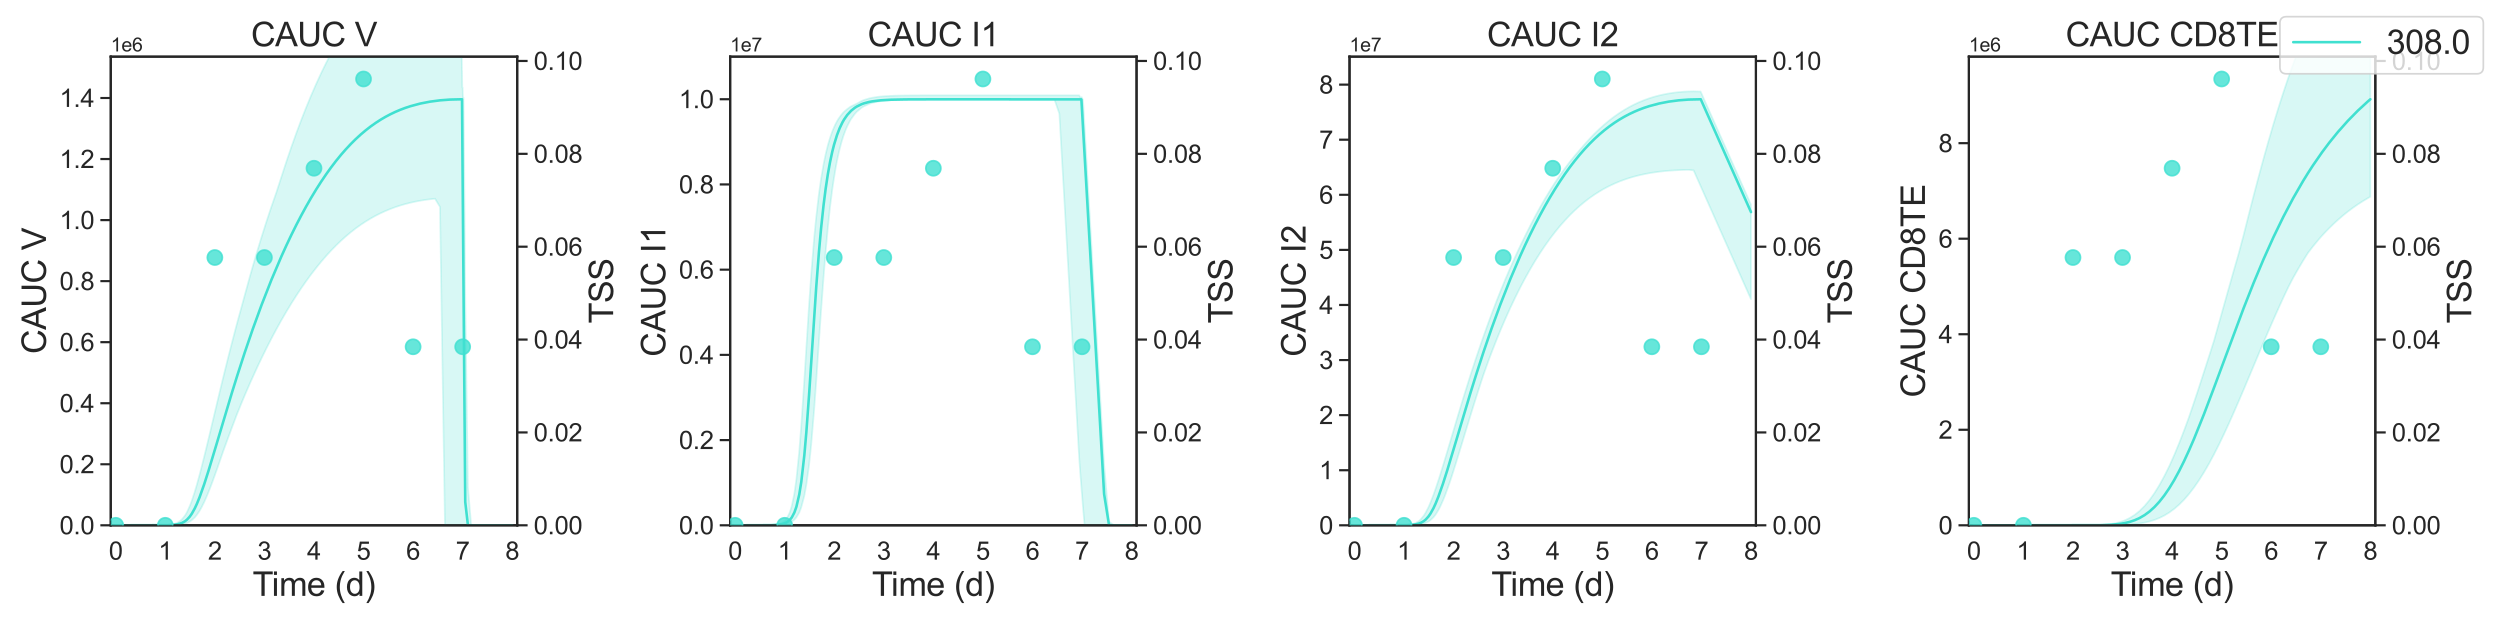 <?xml version="1.0" encoding="utf-8" standalone="no"?>
<!DOCTYPE svg PUBLIC "-//W3C//DTD SVG 1.1//EN"
  "http://www.w3.org/Graphics/SVG/1.1/DTD/svg11.dtd">
<svg xmlns:xlink="http://www.w3.org/1999/xlink" width="1440pt" height="360pt" viewBox="0 0 1440 360" xmlns="http://www.w3.org/2000/svg" version="1.1">
 <defs>
  <style type="text/css">*{stroke-linejoin: round; stroke-linecap: butt}</style>
 </defs>
 <g id="figure_1">
  <g id="patch_1">
   <path d="M 0 360 
L 1440 360 
L 1440 0 
L 0 0 
z
" style="fill: #ffffff"/>
  </g>
  <g id="axes_1">
   <g id="patch_2">
    <path d="M 63.81 302.58 
L 297.9 302.58 
L 297.9 32.64 
L 63.81 32.64 
z
" style="fill: #ffffff"/>
   </g>
   <g id="matplotlib.axis_1">
    <g id="xtick_1">
     <g id="text_1">
      <!-- 0 -->
      <g style="fill: #262626" transform="translate(62.661 322.387) scale(0.144 -0.144)">
       <defs>
        <path id="ArialMT-30" d="M 266 2259 
Q 266 3072 433 3567 
Q 600 4063 929 4331 
Q 1259 4600 1759 4600 
Q 2128 4600 2406 4451 
Q 2684 4303 2865 4023 
Q 3047 3744 3150 3342 
Q 3253 2941 3253 2259 
Q 3253 1453 3087 958 
Q 2922 463 2592 192 
Q 2263 -78 1759 -78 
Q 1097 -78 719 397 
Q 266 969 266 2259 
z
M 844 2259 
Q 844 1131 1108 757 
Q 1372 384 1759 384 
Q 2147 384 2411 759 
Q 2675 1134 2675 2259 
Q 2675 3391 2411 3762 
Q 2147 4134 1753 4134 
Q 1366 4134 1134 3806 
Q 844 3388 844 2259 
z
" transform="scale(0.016)"/>
       </defs>
       <use xlink:href="#ArialMT-30"/>
      </g>
     </g>
    </g>
    <g id="xtick_2">
     <g id="text_2">
      <!-- 1 -->
      <g style="fill: #262626" transform="translate(91.208 322.387) scale(0.144 -0.144)">
       <defs>
        <path id="ArialMT-31" d="M 2384 0 
L 1822 0 
L 1822 3584 
Q 1619 3391 1289 3197 
Q 959 3003 697 2906 
L 697 3450 
Q 1169 3672 1522 3987 
Q 1875 4303 2022 4600 
L 2384 4600 
L 2384 0 
z
" transform="scale(0.016)"/>
       </defs>
       <use xlink:href="#ArialMT-31"/>
      </g>
     </g>
    </g>
    <g id="xtick_3">
     <g id="text_3">
      <!-- 2 -->
      <g style="fill: #262626" transform="translate(119.756 322.387) scale(0.144 -0.144)">
       <defs>
        <path id="ArialMT-32" d="M 3222 541 
L 3222 0 
L 194 0 
Q 188 203 259 391 
Q 375 700 629 1000 
Q 884 1300 1366 1694 
Q 2113 2306 2375 2664 
Q 2638 3022 2638 3341 
Q 2638 3675 2398 3904 
Q 2159 4134 1775 4134 
Q 1369 4134 1125 3890 
Q 881 3647 878 3216 
L 300 3275 
Q 359 3922 746 4261 
Q 1134 4600 1788 4600 
Q 2447 4600 2831 4234 
Q 3216 3869 3216 3328 
Q 3216 3053 3103 2787 
Q 2991 2522 2730 2228 
Q 2469 1934 1863 1422 
Q 1356 997 1212 845 
Q 1069 694 975 541 
L 3222 541 
z
" transform="scale(0.016)"/>
       </defs>
       <use xlink:href="#ArialMT-32"/>
      </g>
     </g>
    </g>
    <g id="xtick_4">
     <g id="text_4">
      <!-- 3 -->
      <g style="fill: #262626" transform="translate(148.304 322.387) scale(0.144 -0.144)">
       <defs>
        <path id="ArialMT-33" d="M 269 1209 
L 831 1284 
Q 928 806 1161 595 
Q 1394 384 1728 384 
Q 2125 384 2398 659 
Q 2672 934 2672 1341 
Q 2672 1728 2419 1979 
Q 2166 2231 1775 2231 
Q 1616 2231 1378 2169 
L 1441 2663 
Q 1497 2656 1531 2656 
Q 1891 2656 2178 2843 
Q 2466 3031 2466 3422 
Q 2466 3731 2256 3934 
Q 2047 4138 1716 4138 
Q 1388 4138 1169 3931 
Q 950 3725 888 3313 
L 325 3413 
Q 428 3978 793 4289 
Q 1159 4600 1703 4600 
Q 2078 4600 2393 4439 
Q 2709 4278 2876 4000 
Q 3044 3722 3044 3409 
Q 3044 3113 2884 2869 
Q 2725 2625 2413 2481 
Q 2819 2388 3044 2092 
Q 3269 1797 3269 1353 
Q 3269 753 2831 336 
Q 2394 -81 1725 -81 
Q 1122 -81 723 278 
Q 325 638 269 1209 
z
" transform="scale(0.016)"/>
       </defs>
       <use xlink:href="#ArialMT-33"/>
      </g>
     </g>
    </g>
    <g id="xtick_5">
     <g id="text_5">
      <!-- 4 -->
      <g style="fill: #262626" transform="translate(176.851 322.387) scale(0.144 -0.144)">
       <defs>
        <path id="ArialMT-34" d="M 2069 0 
L 2069 1097 
L 81 1097 
L 81 1613 
L 2172 4581 
L 2631 4581 
L 2631 1613 
L 3250 1613 
L 3250 1097 
L 2631 1097 
L 2631 0 
L 2069 0 
z
M 2069 1613 
L 2069 3678 
L 634 1613 
L 2069 1613 
z
" transform="scale(0.016)"/>
       </defs>
       <use xlink:href="#ArialMT-34"/>
      </g>
     </g>
    </g>
    <g id="xtick_6">
     <g id="text_6">
      <!-- 5 -->
      <g style="fill: #262626" transform="translate(205.399 322.387) scale(0.144 -0.144)">
       <defs>
        <path id="ArialMT-35" d="M 266 1200 
L 856 1250 
Q 922 819 1161 601 
Q 1400 384 1738 384 
Q 2144 384 2425 690 
Q 2706 997 2706 1503 
Q 2706 1984 2436 2262 
Q 2166 2541 1728 2541 
Q 1456 2541 1237 2417 
Q 1019 2294 894 2097 
L 366 2166 
L 809 4519 
L 3088 4519 
L 3088 3981 
L 1259 3981 
L 1013 2750 
Q 1425 3038 1878 3038 
Q 2478 3038 2890 2622 
Q 3303 2206 3303 1553 
Q 3303 931 2941 478 
Q 2500 -78 1738 -78 
Q 1113 -78 717 272 
Q 322 622 266 1200 
z
" transform="scale(0.016)"/>
       </defs>
       <use xlink:href="#ArialMT-35"/>
      </g>
     </g>
    </g>
    <g id="xtick_7">
     <g id="text_7">
      <!-- 6 -->
      <g style="fill: #262626" transform="translate(233.946 322.387) scale(0.144 -0.144)">
       <defs>
        <path id="ArialMT-36" d="M 3184 3459 
L 2625 3416 
Q 2550 3747 2413 3897 
Q 2184 4138 1850 4138 
Q 1581 4138 1378 3988 
Q 1113 3794 959 3422 
Q 806 3050 800 2363 
Q 1003 2672 1297 2822 
Q 1591 2972 1913 2972 
Q 2475 2972 2870 2558 
Q 3266 2144 3266 1488 
Q 3266 1056 3080 686 
Q 2894 316 2569 119 
Q 2244 -78 1831 -78 
Q 1128 -78 684 439 
Q 241 956 241 2144 
Q 241 3472 731 4075 
Q 1159 4600 1884 4600 
Q 2425 4600 2770 4297 
Q 3116 3994 3184 3459 
z
M 888 1484 
Q 888 1194 1011 928 
Q 1134 663 1356 523 
Q 1578 384 1822 384 
Q 2178 384 2434 671 
Q 2691 959 2691 1453 
Q 2691 1928 2437 2201 
Q 2184 2475 1800 2475 
Q 1419 2475 1153 2201 
Q 888 1928 888 1484 
z
" transform="scale(0.016)"/>
       </defs>
       <use xlink:href="#ArialMT-36"/>
      </g>
     </g>
    </g>
    <g id="xtick_8">
     <g id="text_8">
      <!-- 7 -->
      <g style="fill: #262626" transform="translate(262.494 322.387) scale(0.144 -0.144)">
       <defs>
        <path id="ArialMT-37" d="M 303 3981 
L 303 4522 
L 3269 4522 
L 3269 4084 
Q 2831 3619 2401 2847 
Q 1972 2075 1738 1259 
Q 1569 684 1522 0 
L 944 0 
Q 953 541 1156 1306 
Q 1359 2072 1739 2783 
Q 2119 3494 2547 3981 
L 303 3981 
z
" transform="scale(0.016)"/>
       </defs>
       <use xlink:href="#ArialMT-37"/>
      </g>
     </g>
    </g>
    <g id="xtick_9">
     <g id="text_9">
      <!-- 8 -->
      <g style="fill: #262626" transform="translate(291.041 322.387) scale(0.144 -0.144)">
       <defs>
        <path id="ArialMT-38" d="M 1131 2484 
Q 781 2613 612 2850 
Q 444 3088 444 3419 
Q 444 3919 803 4259 
Q 1163 4600 1759 4600 
Q 2359 4600 2725 4251 
Q 3091 3903 3091 3403 
Q 3091 3084 2923 2848 
Q 2756 2613 2416 2484 
Q 2838 2347 3058 2040 
Q 3278 1734 3278 1309 
Q 3278 722 2862 322 
Q 2447 -78 1769 -78 
Q 1091 -78 675 323 
Q 259 725 259 1325 
Q 259 1772 486 2073 
Q 713 2375 1131 2484 
z
M 1019 3438 
Q 1019 3113 1228 2906 
Q 1438 2700 1772 2700 
Q 2097 2700 2305 2904 
Q 2513 3109 2513 3406 
Q 2513 3716 2298 3927 
Q 2084 4138 1766 4138 
Q 1444 4138 1231 3931 
Q 1019 3725 1019 3438 
z
M 838 1322 
Q 838 1081 952 856 
Q 1066 631 1291 507 
Q 1516 384 1775 384 
Q 2178 384 2440 643 
Q 2703 903 2703 1303 
Q 2703 1709 2433 1975 
Q 2163 2241 1756 2241 
Q 1359 2241 1098 1978 
Q 838 1716 838 1322 
z
" transform="scale(0.016)"/>
       </defs>
       <use xlink:href="#ArialMT-38"/>
      </g>
     </g>
    </g>
    <g id="text_10">
     <!-- Time (d) -->
     <g style="fill: #262626" transform="translate(145.485 343.226) scale(0.192 -0.192)">
      <defs>
       <path id="ArialMT-54" d="M 1659 0 
L 1659 4041 
L 150 4041 
L 150 4581 
L 3781 4581 
L 3781 4041 
L 2266 4041 
L 2266 0 
L 1659 0 
z
" transform="scale(0.016)"/>
       <path id="ArialMT-69" d="M 425 3934 
L 425 4581 
L 988 4581 
L 988 3934 
L 425 3934 
z
M 425 0 
L 425 3319 
L 988 3319 
L 988 0 
L 425 0 
z
" transform="scale(0.016)"/>
       <path id="ArialMT-6d" d="M 422 0 
L 422 3319 
L 925 3319 
L 925 2853 
Q 1081 3097 1340 3245 
Q 1600 3394 1931 3394 
Q 2300 3394 2536 3241 
Q 2772 3088 2869 2813 
Q 3263 3394 3894 3394 
Q 4388 3394 4653 3120 
Q 4919 2847 4919 2278 
L 4919 0 
L 4359 0 
L 4359 2091 
Q 4359 2428 4304 2576 
Q 4250 2725 4106 2815 
Q 3963 2906 3769 2906 
Q 3419 2906 3187 2673 
Q 2956 2441 2956 1928 
L 2956 0 
L 2394 0 
L 2394 2156 
Q 2394 2531 2256 2718 
Q 2119 2906 1806 2906 
Q 1569 2906 1367 2781 
Q 1166 2656 1075 2415 
Q 984 2175 984 1722 
L 984 0 
L 422 0 
z
" transform="scale(0.016)"/>
       <path id="ArialMT-65" d="M 2694 1069 
L 3275 997 
Q 3138 488 2766 206 
Q 2394 -75 1816 -75 
Q 1088 -75 661 373 
Q 234 822 234 1631 
Q 234 2469 665 2931 
Q 1097 3394 1784 3394 
Q 2450 3394 2872 2941 
Q 3294 2488 3294 1666 
Q 3294 1616 3291 1516 
L 816 1516 
Q 847 969 1125 678 
Q 1403 388 1819 388 
Q 2128 388 2347 550 
Q 2566 713 2694 1069 
z
M 847 1978 
L 2700 1978 
Q 2663 2397 2488 2606 
Q 2219 2931 1791 2931 
Q 1403 2931 1139 2672 
Q 875 2413 847 1978 
z
" transform="scale(0.016)"/>
       <path id="ArialMT-20" transform="scale(0.016)"/>
       <path id="ArialMT-28" d="M 1497 -1347 
Q 1031 -759 709 28 
Q 388 816 388 1659 
Q 388 2403 628 3084 
Q 909 3875 1497 4659 
L 1900 4659 
Q 1522 4009 1400 3731 
Q 1209 3300 1100 2831 
Q 966 2247 966 1656 
Q 966 153 1900 -1347 
L 1497 -1347 
z
" transform="scale(0.016)"/>
       <path id="ArialMT-64" d="M 2575 0 
L 2575 419 
Q 2259 -75 1647 -75 
Q 1250 -75 917 144 
Q 584 363 401 755 
Q 219 1147 219 1656 
Q 219 2153 384 2558 
Q 550 2963 881 3178 
Q 1213 3394 1622 3394 
Q 1922 3394 2156 3267 
Q 2391 3141 2538 2938 
L 2538 4581 
L 3097 4581 
L 3097 0 
L 2575 0 
z
M 797 1656 
Q 797 1019 1065 703 
Q 1334 388 1700 388 
Q 2069 388 2326 689 
Q 2584 991 2584 1609 
Q 2584 2291 2321 2609 
Q 2059 2928 1675 2928 
Q 1300 2928 1048 2622 
Q 797 2316 797 1656 
z
" transform="scale(0.016)"/>
       <path id="ArialMT-29" d="M 791 -1347 
L 388 -1347 
Q 1322 153 1322 1656 
Q 1322 2244 1188 2822 
Q 1081 3291 891 3722 
Q 769 4003 388 4659 
L 791 4659 
Q 1378 3875 1659 3084 
Q 1900 2403 1900 1659 
Q 1900 816 1576 28 
Q 1253 -759 791 -1347 
z
" transform="scale(0.016)"/>
      </defs>
      <use xlink:href="#ArialMT-54"/>
      <use xlink:href="#ArialMT-69" x="57.334"/>
      <use xlink:href="#ArialMT-6d" x="79.551"/>
      <use xlink:href="#ArialMT-65" x="162.852"/>
      <use xlink:href="#ArialMT-20" x="218.467"/>
      <use xlink:href="#ArialMT-28" x="246.25"/>
      <use xlink:href="#ArialMT-64" x="279.551"/>
      <use xlink:href="#ArialMT-29" x="335.166"/>
     </g>
    </g>
   </g>
   <g id="matplotlib.axis_2">
    <g id="ytick_1">
     <g id="line2d_1">
      <defs>
       <path id="m1066aa2107" d="M 0 0 
L -6 0 
" style="stroke: #262626; stroke-width: 1.25"/>
      </defs>
      <g>
       <use xlink:href="#m1066aa2107" x="63.81" y="302.58" style="fill: #262626; stroke: #262626; stroke-width: 1.25"/>
      </g>
     </g>
     <g id="text_11">
      <!-- 0.0 -->
      <g style="fill: #262626" transform="translate(34.294 307.734) scale(0.144 -0.144)">
       <defs>
        <path id="ArialMT-2e" d="M 581 0 
L 581 641 
L 1222 641 
L 1222 0 
L 581 0 
z
" transform="scale(0.016)"/>
       </defs>
       <use xlink:href="#ArialMT-30"/>
       <use xlink:href="#ArialMT-2e" x="55.615"/>
       <use xlink:href="#ArialMT-30" x="83.398"/>
      </g>
     </g>
    </g>
    <g id="ytick_2">
     <g id="line2d_2">
      <g>
       <use xlink:href="#m1066aa2107" x="63.81" y="267.419" style="fill: #262626; stroke: #262626; stroke-width: 1.25"/>
      </g>
     </g>
     <g id="text_12">
      <!-- 0.2 -->
      <g style="fill: #262626" transform="translate(34.294 272.573) scale(0.144 -0.144)">
       <use xlink:href="#ArialMT-30"/>
       <use xlink:href="#ArialMT-2e" x="55.615"/>
       <use xlink:href="#ArialMT-32" x="83.398"/>
      </g>
     </g>
    </g>
    <g id="ytick_3">
     <g id="line2d_3">
      <g>
       <use xlink:href="#m1066aa2107" x="63.81" y="232.258" style="fill: #262626; stroke: #262626; stroke-width: 1.25"/>
      </g>
     </g>
     <g id="text_13">
      <!-- 0.4 -->
      <g style="fill: #262626" transform="translate(34.294 237.412) scale(0.144 -0.144)">
       <use xlink:href="#ArialMT-30"/>
       <use xlink:href="#ArialMT-2e" x="55.615"/>
       <use xlink:href="#ArialMT-34" x="83.398"/>
      </g>
     </g>
    </g>
    <g id="ytick_4">
     <g id="line2d_4">
      <g>
       <use xlink:href="#m1066aa2107" x="63.81" y="197.097" style="fill: #262626; stroke: #262626; stroke-width: 1.25"/>
      </g>
     </g>
     <g id="text_14">
      <!-- 0.6 -->
      <g style="fill: #262626" transform="translate(34.294 202.25) scale(0.144 -0.144)">
       <use xlink:href="#ArialMT-30"/>
       <use xlink:href="#ArialMT-2e" x="55.615"/>
       <use xlink:href="#ArialMT-36" x="83.398"/>
      </g>
     </g>
    </g>
    <g id="ytick_5">
     <g id="line2d_5">
      <g>
       <use xlink:href="#m1066aa2107" x="63.81" y="161.936" style="fill: #262626; stroke: #262626; stroke-width: 1.25"/>
      </g>
     </g>
     <g id="text_15">
      <!-- 0.8 -->
      <g style="fill: #262626" transform="translate(34.294 167.089) scale(0.144 -0.144)">
       <use xlink:href="#ArialMT-30"/>
       <use xlink:href="#ArialMT-2e" x="55.615"/>
       <use xlink:href="#ArialMT-38" x="83.398"/>
      </g>
     </g>
    </g>
    <g id="ytick_6">
     <g id="line2d_6">
      <g>
       <use xlink:href="#m1066aa2107" x="63.81" y="126.775" style="fill: #262626; stroke: #262626; stroke-width: 1.25"/>
      </g>
     </g>
     <g id="text_16">
      <!-- 1.0 -->
      <g style="fill: #262626" transform="translate(34.294 131.928) scale(0.144 -0.144)">
       <use xlink:href="#ArialMT-31"/>
       <use xlink:href="#ArialMT-2e" x="55.615"/>
       <use xlink:href="#ArialMT-30" x="83.398"/>
      </g>
     </g>
    </g>
    <g id="ytick_7">
     <g id="line2d_7">
      <g>
       <use xlink:href="#m1066aa2107" x="63.81" y="91.614" style="fill: #262626; stroke: #262626; stroke-width: 1.25"/>
      </g>
     </g>
     <g id="text_17">
      <!-- 1.2 -->
      <g style="fill: #262626" transform="translate(34.294 96.767) scale(0.144 -0.144)">
       <use xlink:href="#ArialMT-31"/>
       <use xlink:href="#ArialMT-2e" x="55.615"/>
       <use xlink:href="#ArialMT-32" x="83.398"/>
      </g>
     </g>
    </g>
    <g id="ytick_8">
     <g id="line2d_8">
      <g>
       <use xlink:href="#m1066aa2107" x="63.81" y="56.453" style="fill: #262626; stroke: #262626; stroke-width: 1.25"/>
      </g>
     </g>
     <g id="text_18">
      <!-- 1.4 -->
      <g style="fill: #262626" transform="translate(34.294 61.606) scale(0.144 -0.144)">
       <use xlink:href="#ArialMT-31"/>
       <use xlink:href="#ArialMT-2e" x="55.615"/>
       <use xlink:href="#ArialMT-34" x="83.398"/>
      </g>
     </g>
    </g>
    <g id="text_19">
     <!-- CAUC V -->
     <g style="fill: #262626" transform="translate(26.478 203.883) rotate(-90) scale(0.192 -0.192)">
      <defs>
       <path id="ArialMT-43" d="M 3763 1606 
L 4369 1453 
Q 4178 706 3683 314 
Q 3188 -78 2472 -78 
Q 1731 -78 1267 223 
Q 803 525 561 1097 
Q 319 1669 319 2325 
Q 319 3041 592 3573 
Q 866 4106 1370 4382 
Q 1875 4659 2481 4659 
Q 3169 4659 3637 4309 
Q 4106 3959 4291 3325 
L 3694 3184 
Q 3534 3684 3231 3912 
Q 2928 4141 2469 4141 
Q 1941 4141 1586 3887 
Q 1231 3634 1087 3207 
Q 944 2781 944 2328 
Q 944 1744 1114 1308 
Q 1284 872 1643 656 
Q 2003 441 2422 441 
Q 2931 441 3284 734 
Q 3638 1028 3763 1606 
z
" transform="scale(0.016)"/>
       <path id="ArialMT-41" d="M -9 0 
L 1750 4581 
L 2403 4581 
L 4278 0 
L 3588 0 
L 3053 1388 
L 1138 1388 
L 634 0 
L -9 0 
z
M 1313 1881 
L 2866 1881 
L 2388 3150 
Q 2169 3728 2063 4100 
Q 1975 3659 1816 3225 
L 1313 1881 
z
" transform="scale(0.016)"/>
       <path id="ArialMT-55" d="M 3500 4581 
L 4106 4581 
L 4106 1934 
Q 4106 1244 3950 837 
Q 3794 431 3386 176 
Q 2978 -78 2316 -78 
Q 1672 -78 1262 144 
Q 853 366 678 786 
Q 503 1206 503 1934 
L 503 4581 
L 1109 4581 
L 1109 1938 
Q 1109 1341 1220 1058 
Q 1331 775 1601 622 
Q 1872 469 2263 469 
Q 2931 469 3215 772 
Q 3500 1075 3500 1938 
L 3500 4581 
z
" transform="scale(0.016)"/>
       <path id="ArialMT-56" d="M 1803 0 
L 28 4581 
L 684 4581 
L 1875 1253 
Q 2019 853 2116 503 
Q 2222 878 2363 1253 
L 3600 4581 
L 4219 4581 
L 2425 0 
L 1803 0 
z
" transform="scale(0.016)"/>
      </defs>
      <use xlink:href="#ArialMT-43"/>
      <use xlink:href="#ArialMT-41" x="72.217"/>
      <use xlink:href="#ArialMT-55" x="138.916"/>
      <use xlink:href="#ArialMT-43" x="211.133"/>
      <use xlink:href="#ArialMT-20" x="283.35"/>
      <use xlink:href="#ArialMT-56" x="311.133"/>
     </g>
    </g>
    <g id="text_20">
     <!-- 1e6 -->
     <g style="fill: #262626" transform="translate(63.81 29.64) scale(0.11 -0.11)">
      <use xlink:href="#ArialMT-31"/>
      <use xlink:href="#ArialMT-65" x="55.615"/>
      <use xlink:href="#ArialMT-36" x="111.23"/>
     </g>
    </g>
   </g>
   <g id="patch_3">
    <path d="M 63.81 302.58 
L 63.81 32.64 
" style="fill: none; stroke: #262626; stroke-width: 1.25; stroke-linejoin: miter; stroke-linecap: square"/>
   </g>
   <g id="patch_4">
    <path d="M 297.9 302.58 
L 297.9 32.64 
" style="fill: none; stroke: #262626; stroke-width: 1.25; stroke-linejoin: miter; stroke-linecap: square"/>
   </g>
   <g id="patch_5">
    <path d="M 63.81 302.58 
L 297.9 302.58 
" style="fill: none; stroke: #262626; stroke-width: 1.25; stroke-linejoin: miter; stroke-linecap: square"/>
   </g>
   <g id="patch_6">
    <path d="M 63.81 32.64 
L 297.9 32.64 
" style="fill: none; stroke: #262626; stroke-width: 1.25; stroke-linejoin: miter; stroke-linecap: square"/>
   </g>
   <g id="text_21">
    <!-- CAUC V -->
    <g style="fill: #262626" transform="translate(144.582 26.64) scale(0.192 -0.192)">
     <use xlink:href="#ArialMT-43"/>
     <use xlink:href="#ArialMT-41" x="72.217"/>
     <use xlink:href="#ArialMT-55" x="138.916"/>
     <use xlink:href="#ArialMT-43" x="211.133"/>
     <use xlink:href="#ArialMT-20" x="283.35"/>
     <use xlink:href="#ArialMT-56" x="311.133"/>
    </g>
   </g>
   <g id="PolyCollection_1">
    <defs>
     <path id="m136d793e5b" d="M 66.665 -57.42 
L 66.665 -57.42 
L 66.665 -57.42 
L 66.669 -57.42 
L 66.709 -57.42 
L 66.799 -57.42 
L 66.917 -57.42 
L 67.193 -57.42 
L 67.638 -57.42 
L 68.232 -57.42 
L 69.056 -57.42 
L 70.011 -57.42 
L 70.965 -57.42 
L 72.074 -57.42 
L 73.614 -57.42 
L 74.715 -57.42 
L 76.435 -57.42 
L 77.532 -57.42 
L 79.062 -57.42 
L 80.203 -57.42 
L 81.873 -57.42 
L 83.002 -57.421 
L 84.524 -57.421 
L 85.681 -57.422 
L 87.319 -57.423 
L 88.459 -57.424 
L 89.968 -57.426 
L 91.128 -57.428 
L 92.738 -57.434 
L 93.881 -57.44 
L 95.38 -57.452 
L 96.54 -57.466 
L 98.137 -57.496 
L 99.283 -57.528 
L 100.802 -57.59 
L 101.97 -57.668 
L 103.605 -57.822 
L 104.777 -58.007 
L 106.535 -58.388 
L 107.692 -58.798 
L 109.261 -59.529 
L 110.459 -60.382 
L 112.179 -61.915 
L 113.406 -63.44 
L 114.966 -65.736 
L 116.167 -67.909 
L 117.618 -70.795 
L 118.813 -73.479 
L 120.079 -76.527 
L 121.346 -79.768 
L 122.612 -83.163 
L 123.62 -85.941 
L 124.554 -88.551 
L 125.368 -90.861 
L 126.182 -93.19 
L 126.848 -95.107 
L 127.432 -96.799 
L 128.021 -98.503 
L 128.494 -99.869 
L 129.028 -101.335 
L 129.448 -102.483 
L 130.697 -105.9 
L 131.256 -107.421 
L 132.772 -111.527 
L 133.504 -113.493 
L 135.625 -119.121 
L 136.732 -122.02 
L 139.587 -128.99 
L 140.978 -132.288 
L 143.833 -138.881 
L 145.59 -142.802 
L 148.445 -149.035 
L 150.672 -153.706 
L 153.527 -159.509 
L 156.381 -165.084 
L 159.236 -170.435 
L 162.091 -175.568 
L 164.946 -180.487 
L 167.8 -185.195 
L 170.655 -189.695 
L 173.51 -193.991 
L 176.365 -198.086 
L 179.219 -201.981 
L 182.074 -205.679 
L 184.929 -209.181 
L 187.784 -212.491 
L 190.638 -215.61 
L 193.493 -218.541 
L 196.348 -221.289 
L 199.203 -223.855 
L 202.057 -226.245 
L 204.912 -228.463 
L 207.767 -230.514 
L 210.622 -232.405 
L 213.476 -234.139 
L 216.331 -235.725 
L 219.186 -237.168 
L 222.041 -238.476 
L 224.895 -239.654 
L 227.75 -240.71 
L 230.605 -241.65 
L 233.46 -242.481 
L 236.314 -243.211 
L 239.169 -243.845 
L 242.024 -244.389 
L 244.879 -244.851 
L 247.734 -245.235 
L 250.588 -245.547 
L 253.443 -240.816 
L 256.298 -57.42 
L 259.153 -57.42 
L 262.007 -57.42 
L 264.862 -57.42 
L 265.433 -57.42 
L 266.004 -57.42 
L 266.027 -57.42 
L 266.072 -57.42 
L 266.088 -57.42 
L 266.1 -57.42 
L 266.104 -57.42 
L 266.107 -57.42 
L 266.108 -57.42 
L 266.108 -57.42 
L 266.109 -57.42 
L 266.11 -57.42 
L 266.11 -57.42 
L 266.111 -57.42 
L 266.111 -57.42 
L 266.112 -57.42 
L 266.112 -57.42 
L 266.113 -57.42 
L 266.114 -57.42 
L 266.114 -57.42 
L 266.115 -57.42 
L 266.12 -57.42 
L 266.127 -57.42 
L 266.151 -57.42 
L 266.207 -57.42 
L 266.274 -57.42 
L 266.379 -57.42 
L 266.484 -57.42 
L 266.626 -57.42 
L 266.769 -57.42 
L 266.962 -57.42 
L 267.225 -57.42 
L 267.975 -57.42 
L 269.528 -57.42 
L 271.412 -57.42 
L 273.88 -57.42 
L 276.348 -57.42 
L 279.203 -57.42 
L 282.058 -57.42 
L 284.912 -57.42 
L 287.767 -57.42 
L 290.622 -57.42 
L 293.477 -57.42 
L 295.045 -57.42 
L 295.045 -57.42 
L 295.045 -57.42 
L 293.477 -57.42 
L 290.622 -57.42 
L 287.767 -57.42 
L 284.912 -57.42 
L 282.058 -57.42 
L 279.203 -57.42 
L 276.348 -57.42 
L 273.88 -57.42 
L 271.412 -57.42 
L 269.528 -79.349 
L 267.975 -188.414 
L 267.225 -281.757 
L 266.962 -303.79 
L 266.769 -303.79 
L 266.626 -303.79 
L 266.484 -309.627 
L 266.379 -309.627 
L 266.274 -309.627 
L 266.207 -313.241 
L 266.151 -319.225 
L 266.127 -319.225 
L 266.12 -319.225 
L 266.115 -319.225 
L 266.114 -319.225 
L 266.114 -319.225 
L 266.113 -319.225 
L 266.112 -319.225 
L 266.112 -319.225 
L 266.111 -319.225 
L 266.111 -319.225 
L 266.11 -319.225 
L 266.11 -319.225 
L 266.109 -319.225 
L 266.108 -319.225 
L 266.108 -319.225 
L 266.107 -319.225 
L 266.104 -319.225 
L 266.1 -319.225 
L 266.088 -319.225 
L 266.072 -320.581 
L 266.027 -323.75 
L 266.004 -324.704 
L 265.433 -353.431 
L 264.862 -353.429 
L 262.007 -382.703 
L 259.153 -382.613 
L 256.298 -382.44 
L 253.443 -382.164 
L 250.588 -381.777 
L 247.734 -381.269 
L 244.879 -380.631 
L 242.024 -379.853 
L 239.169 -378.923 
L 236.314 -377.832 
L 233.46 -376.569 
L 230.605 -375.12 
L 227.75 -373.476 
L 224.895 -371.624 
L 222.041 -369.552 
L 219.186 -367.249 
L 216.331 -364.702 
L 213.476 -361.901 
L 210.622 -358.834 
L 207.767 -355.49 
L 204.912 -351.861 
L 202.057 -347.936 
L 199.203 -343.707 
L 196.348 -339.165 
L 193.493 -334.304 
L 190.638 -329.117 
L 187.784 -323.598 
L 184.929 -317.742 
L 182.074 -311.542 
L 179.219 -304.995 
L 176.365 -298.094 
L 173.51 -290.835 
L 170.655 -283.21 
L 167.8 -275.213 
L 164.946 -266.837 
L 162.091 -258.072 
L 159.236 -249.27 
L 156.381 -241.069 
L 153.527 -232.486 
L 150.672 -223.507 
L 148.445 -216.238 
L 145.59 -206.511 
L 143.833 -200.35 
L 140.978 -189.926 
L 139.587 -184.877 
L 136.732 -174.457 
L 135.625 -170.314 
L 133.504 -162.168 
L 132.772 -159.338 
L 131.256 -153.372 
L 130.697 -151.13 
L 129.448 -146.1 
L 129.028 -144.4 
L 128.494 -142.22 
L 128.021 -140.273 
L 127.432 -137.851 
L 126.848 -135.438 
L 126.182 -132.669 
L 125.368 -129.271 
L 124.554 -125.863 
L 123.62 -121.939 
L 122.612 -117.694 
L 121.346 -112.364 
L 120.079 -107.058 
L 118.813 -101.801 
L 117.618 -96.92 
L 116.167 -91.151 
L 114.966 -86.536 
L 113.406 -80.843 
L 112.179 -76.712 
L 110.459 -71.446 
L 109.261 -68.406 
L 107.692 -64.956 
L 106.535 -63.028 
L 104.777 -60.865 
L 103.605 -59.816 
L 101.97 -58.836 
L 100.802 -58.365 
L 99.283 -57.976 
L 98.137 -57.788 
L 96.54 -57.629 
L 95.38 -57.556 
L 93.881 -57.501 
L 92.738 -57.473 
L 91.128 -57.451 
L 89.968 -57.44 
L 88.459 -57.432 
L 87.319 -57.428 
L 85.681 -57.424 
L 84.524 -57.423 
L 83.002 -57.422 
L 81.873 -57.421 
L 80.203 -57.421 
L 79.062 -57.42 
L 77.532 -57.42 
L 76.435 -57.42 
L 74.715 -57.42 
L 73.614 -57.42 
L 72.074 -57.42 
L 70.965 -57.42 
L 70.011 -57.42 
L 69.056 -57.42 
L 68.232 -57.42 
L 67.638 -57.42 
L 67.193 -57.42 
L 66.917 -57.42 
L 66.799 -57.42 
L 66.709 -57.42 
L 66.669 -57.42 
L 66.665 -57.42 
L 66.665 -57.42 
z
" style="stroke: #40e0d0; stroke-opacity: 0.2"/>
    </defs>
    <g clip-path="url(#p189f5662c3)">
     <use xlink:href="#m136d793e5b" x="0" y="360" style="fill: #40e0d0; fill-opacity: 0.2; stroke: #40e0d0; stroke-opacity: 0.2"/>
    </g>
   </g>
   <g id="line2d_9">
    <path d="M 66.665 302.58 
L 96.54 302.487 
L 99.283 302.349 
L 101.97 302.021 
L 103.605 301.631 
L 104.777 301.211 
L 106.535 300.246 
L 107.692 299.331 
L 109.261 297.63 
L 110.459 295.931 
L 112.179 292.854 
L 113.406 290.212 
L 114.966 286.383 
L 117.618 278.918 
L 120.079 271.252 
L 124.554 256.421 
L 133.504 226.474 
L 136.732 216.121 
L 140.978 203.035 
L 145.59 189.561 
L 150.672 175.621 
L 156.381 161.075 
L 162.091 147.669 
L 164.946 141.38 
L 167.8 135.361 
L 170.655 129.607 
L 173.51 124.116 
L 176.365 118.883 
L 179.219 113.907 
L 182.074 109.184 
L 184.929 104.712 
L 187.784 100.487 
L 190.638 96.507 
L 193.493 92.766 
L 196.348 89.262 
L 199.203 85.988 
L 202.057 82.939 
L 204.912 80.108 
L 207.767 77.49 
L 210.622 75.076 
L 213.476 72.859 
L 216.331 70.83 
L 219.186 68.982 
L 222.041 67.306 
L 224.895 65.793 
L 227.75 64.434 
L 230.605 63.221 
L 233.46 62.146 
L 236.314 61.199 
L 242.024 59.661 
L 247.734 58.545 
L 253.443 57.794 
L 259.153 57.357 
L 266.11 57.18 
L 267.975 289.118 
L 269.528 302.58 
L 295.045 302.58 
L 295.045 302.58 
" clip-path="url(#p189f5662c3)" style="fill: none; stroke: #40e0d0; stroke-width: 1.5; stroke-linecap: round"/>
   </g>
  </g>
  <g id="axes_2">
   <g id="patch_7">
    <path d="M 420.57 302.58 
L 654.66 302.58 
L 654.66 32.64 
L 420.57 32.64 
z
" style="fill: #ffffff"/>
   </g>
   <g id="matplotlib.axis_3">
    <g id="xtick_10">
     <g id="text_22">
      <!-- 0 -->
      <g style="fill: #262626" transform="translate(419.421 322.387) scale(0.144 -0.144)">
       <use xlink:href="#ArialMT-30"/>
      </g>
     </g>
    </g>
    <g id="xtick_11">
     <g id="text_23">
      <!-- 1 -->
      <g style="fill: #262626" transform="translate(447.968 322.387) scale(0.144 -0.144)">
       <use xlink:href="#ArialMT-31"/>
      </g>
     </g>
    </g>
    <g id="xtick_12">
     <g id="text_24">
      <!-- 2 -->
      <g style="fill: #262626" transform="translate(476.516 322.387) scale(0.144 -0.144)">
       <use xlink:href="#ArialMT-32"/>
      </g>
     </g>
    </g>
    <g id="xtick_13">
     <g id="text_25">
      <!-- 3 -->
      <g style="fill: #262626" transform="translate(505.064 322.387) scale(0.144 -0.144)">
       <use xlink:href="#ArialMT-33"/>
      </g>
     </g>
    </g>
    <g id="xtick_14">
     <g id="text_26">
      <!-- 4 -->
      <g style="fill: #262626" transform="translate(533.611 322.387) scale(0.144 -0.144)">
       <use xlink:href="#ArialMT-34"/>
      </g>
     </g>
    </g>
    <g id="xtick_15">
     <g id="text_27">
      <!-- 5 -->
      <g style="fill: #262626" transform="translate(562.159 322.387) scale(0.144 -0.144)">
       <use xlink:href="#ArialMT-35"/>
      </g>
     </g>
    </g>
    <g id="xtick_16">
     <g id="text_28">
      <!-- 6 -->
      <g style="fill: #262626" transform="translate(590.706 322.387) scale(0.144 -0.144)">
       <use xlink:href="#ArialMT-36"/>
      </g>
     </g>
    </g>
    <g id="xtick_17">
     <g id="text_29">
      <!-- 7 -->
      <g style="fill: #262626" transform="translate(619.254 322.387) scale(0.144 -0.144)">
       <use xlink:href="#ArialMT-37"/>
      </g>
     </g>
    </g>
    <g id="xtick_18">
     <g id="text_30">
      <!-- 8 -->
      <g style="fill: #262626" transform="translate(647.801 322.387) scale(0.144 -0.144)">
       <use xlink:href="#ArialMT-38"/>
      </g>
     </g>
    </g>
    <g id="text_31">
     <!-- Time (d) -->
     <g style="fill: #262626" transform="translate(502.245 343.226) scale(0.192 -0.192)">
      <use xlink:href="#ArialMT-54"/>
      <use xlink:href="#ArialMT-69" x="57.334"/>
      <use xlink:href="#ArialMT-6d" x="79.551"/>
      <use xlink:href="#ArialMT-65" x="162.852"/>
      <use xlink:href="#ArialMT-20" x="218.467"/>
      <use xlink:href="#ArialMT-28" x="246.25"/>
      <use xlink:href="#ArialMT-64" x="279.551"/>
      <use xlink:href="#ArialMT-29" x="335.166"/>
     </g>
    </g>
   </g>
   <g id="matplotlib.axis_4">
    <g id="ytick_9">
     <g id="line2d_10">
      <g>
       <use xlink:href="#m1066aa2107" x="420.57" y="302.58" style="fill: #262626; stroke: #262626; stroke-width: 1.25"/>
      </g>
     </g>
     <g id="text_32">
      <!-- 0.0 -->
      <g style="fill: #262626" transform="translate(391.054 307.734) scale(0.144 -0.144)">
       <use xlink:href="#ArialMT-30"/>
       <use xlink:href="#ArialMT-2e" x="55.615"/>
       <use xlink:href="#ArialMT-30" x="83.398"/>
      </g>
     </g>
    </g>
    <g id="ytick_10">
     <g id="line2d_11">
      <g>
       <use xlink:href="#m1066aa2107" x="420.57" y="253.494" style="fill: #262626; stroke: #262626; stroke-width: 1.25"/>
      </g>
     </g>
     <g id="text_33">
      <!-- 0.2 -->
      <g style="fill: #262626" transform="translate(391.054 258.647) scale(0.144 -0.144)">
       <use xlink:href="#ArialMT-30"/>
       <use xlink:href="#ArialMT-2e" x="55.615"/>
       <use xlink:href="#ArialMT-32" x="83.398"/>
      </g>
     </g>
    </g>
    <g id="ytick_11">
     <g id="line2d_12">
      <g>
       <use xlink:href="#m1066aa2107" x="420.57" y="204.407" style="fill: #262626; stroke: #262626; stroke-width: 1.25"/>
      </g>
     </g>
     <g id="text_34">
      <!-- 0.4 -->
      <g style="fill: #262626" transform="translate(391.054 209.561) scale(0.144 -0.144)">
       <use xlink:href="#ArialMT-30"/>
       <use xlink:href="#ArialMT-2e" x="55.615"/>
       <use xlink:href="#ArialMT-34" x="83.398"/>
      </g>
     </g>
    </g>
    <g id="ytick_12">
     <g id="line2d_13">
      <g>
       <use xlink:href="#m1066aa2107" x="420.57" y="155.321" style="fill: #262626; stroke: #262626; stroke-width: 1.25"/>
      </g>
     </g>
     <g id="text_35">
      <!-- 0.6 -->
      <g style="fill: #262626" transform="translate(391.054 160.474) scale(0.144 -0.144)">
       <use xlink:href="#ArialMT-30"/>
       <use xlink:href="#ArialMT-2e" x="55.615"/>
       <use xlink:href="#ArialMT-36" x="83.398"/>
      </g>
     </g>
    </g>
    <g id="ytick_13">
     <g id="line2d_14">
      <g>
       <use xlink:href="#m1066aa2107" x="420.57" y="106.234" style="fill: #262626; stroke: #262626; stroke-width: 1.25"/>
      </g>
     </g>
     <g id="text_36">
      <!-- 0.8 -->
      <g style="fill: #262626" transform="translate(391.054 111.388) scale(0.144 -0.144)">
       <use xlink:href="#ArialMT-30"/>
       <use xlink:href="#ArialMT-2e" x="55.615"/>
       <use xlink:href="#ArialMT-38" x="83.398"/>
      </g>
     </g>
    </g>
    <g id="ytick_14">
     <g id="line2d_15">
      <g>
       <use xlink:href="#m1066aa2107" x="420.57" y="57.148" style="fill: #262626; stroke: #262626; stroke-width: 1.25"/>
      </g>
     </g>
     <g id="text_37">
      <!-- 1.0 -->
      <g style="fill: #262626" transform="translate(391.054 62.301) scale(0.144 -0.144)">
       <use xlink:href="#ArialMT-31"/>
       <use xlink:href="#ArialMT-2e" x="55.615"/>
       <use xlink:href="#ArialMT-30" x="83.398"/>
      </g>
     </g>
    </g>
    <g id="text_38">
     <!-- CAUC I1 -->
     <g style="fill: #262626" transform="translate(383.238 205.485) rotate(-90) scale(0.192 -0.192)">
      <defs>
       <path id="ArialMT-49" d="M 597 0 
L 597 4581 
L 1203 4581 
L 1203 0 
L 597 0 
z
" transform="scale(0.016)"/>
      </defs>
      <use xlink:href="#ArialMT-43"/>
      <use xlink:href="#ArialMT-41" x="72.217"/>
      <use xlink:href="#ArialMT-55" x="138.916"/>
      <use xlink:href="#ArialMT-43" x="211.133"/>
      <use xlink:href="#ArialMT-20" x="283.35"/>
      <use xlink:href="#ArialMT-49" x="311.133"/>
      <use xlink:href="#ArialMT-31" x="338.916"/>
     </g>
    </g>
    <g id="text_39">
     <!-- 1e7 -->
     <g style="fill: #262626" transform="translate(420.57 29.64) scale(0.11 -0.11)">
      <use xlink:href="#ArialMT-31"/>
      <use xlink:href="#ArialMT-65" x="55.615"/>
      <use xlink:href="#ArialMT-37" x="111.23"/>
     </g>
    </g>
   </g>
   <g id="patch_8">
    <path d="M 420.57 302.58 
L 420.57 32.64 
" style="fill: none; stroke: #262626; stroke-width: 1.25; stroke-linejoin: miter; stroke-linecap: square"/>
   </g>
   <g id="patch_9">
    <path d="M 654.66 302.58 
L 654.66 32.64 
" style="fill: none; stroke: #262626; stroke-width: 1.25; stroke-linejoin: miter; stroke-linecap: square"/>
   </g>
   <g id="patch_10">
    <path d="M 420.57 302.58 
L 654.66 302.58 
" style="fill: none; stroke: #262626; stroke-width: 1.25; stroke-linejoin: miter; stroke-linecap: square"/>
   </g>
   <g id="patch_11">
    <path d="M 420.57 32.64 
L 654.66 32.64 
" style="fill: none; stroke: #262626; stroke-width: 1.25; stroke-linejoin: miter; stroke-linecap: square"/>
   </g>
   <g id="text_40">
    <!-- CAUC I1 -->
    <g style="fill: #262626" transform="translate(499.74 26.64) scale(0.192 -0.192)">
     <use xlink:href="#ArialMT-43"/>
     <use xlink:href="#ArialMT-41" x="72.217"/>
     <use xlink:href="#ArialMT-55" x="138.916"/>
     <use xlink:href="#ArialMT-43" x="211.133"/>
     <use xlink:href="#ArialMT-20" x="283.35"/>
     <use xlink:href="#ArialMT-49" x="311.133"/>
     <use xlink:href="#ArialMT-31" x="338.916"/>
    </g>
   </g>
   <g id="PolyCollection_2">
    <defs>
     <path id="mee6a2c5913" d="M 423.425 -57.42 
L 423.425 -57.42 
L 423.425 -57.42 
L 423.429 -57.42 
L 423.469 -57.42 
L 423.559 -57.42 
L 423.677 -57.42 
L 423.953 -57.42 
L 424.398 -57.42 
L 424.992 -57.42 
L 425.816 -57.42 
L 426.771 -57.42 
L 427.725 -57.42 
L 428.834 -57.42 
L 430.374 -57.421 
L 431.475 -57.421 
L 433.195 -57.422 
L 434.292 -57.422 
L 435.822 -57.424 
L 436.963 -57.426 
L 438.633 -57.43 
L 439.762 -57.434 
L 441.284 -57.441 
L 442.441 -57.451 
L 444.079 -57.47 
L 445.219 -57.494 
L 446.728 -57.535 
L 447.888 -57.587 
L 449.498 -57.689 
L 450.641 -57.812 
L 452.14 -58.03 
L 453.3 -58.301 
L 454.897 -58.838 
L 456.043 -59.459 
L 457.562 -60.604 
L 458.73 -61.97 
L 460.365 -64.77 
L 461.537 -67.827 
L 463.295 -74.443 
L 464.452 -80.813 
L 466.021 -92.054 
L 467.219 -103.507 
L 468.939 -123.844 
L 470.166 -140.718 
L 471.726 -163.454 
L 472.927 -180.814 
L 474.378 -200.365 
L 475.573 -215.167 
L 476.839 -228.768 
L 478.106 -240.837 
L 479.372 -250.793 
L 480.38 -257.509 
L 481.314 -263.086 
L 482.128 -267.448 
L 482.942 -271.187 
L 483.608 -274.038 
L 484.192 -276.265 
L 484.781 -278.445 
L 485.254 -279.968 
L 485.788 -281.667 
L 486.208 -282.834 
L 487.457 -286.064 
L 488.016 -287.312 
L 489.532 -290.287 
L 490.264 -291.507 
L 492.385 -294.393 
L 493.492 -295.622 
L 496.347 -297.987 
L 497.738 -298.81 
L 500.593 -300.11 
L 502.35 -300.737 
L 505.205 -301.4 
L 507.432 -301.788 
L 510.287 -302.109 
L 513.141 -302.333 
L 515.996 -302.482 
L 518.851 -302.583 
L 521.706 -302.65 
L 524.56 -302.694 
L 527.415 -302.724 
L 530.27 -302.74 
L 533.125 -302.749 
L 535.979 -302.756 
L 538.834 -302.76 
L 541.689 -302.763 
L 544.544 -302.765 
L 547.398 -302.766 
L 550.253 -302.767 
L 553.108 -302.768 
L 555.963 -302.768 
L 558.817 -302.768 
L 561.672 -302.768 
L 564.527 -302.769 
L 567.382 -302.769 
L 570.236 -302.769 
L 573.091 -302.769 
L 575.946 -302.769 
L 578.801 -302.769 
L 581.655 -302.769 
L 584.51 -302.769 
L 587.365 -302.769 
L 590.22 -302.769 
L 593.074 -302.769 
L 595.929 -302.769 
L 598.784 -302.769 
L 601.639 -302.769 
L 604.494 -302.769 
L 607.348 -302.769 
L 610.203 -294.511 
L 613.058 -244.934 
L 615.913 -195.356 
L 618.767 -145.779 
L 621.622 -96.202 
L 622.193 -88.213 
L 622.764 -81.053 
L 622.787 -80.767 
L 622.832 -80.194 
L 622.848 -79.994 
L 622.86 -79.843 
L 622.864 -79.797 
L 622.867 -79.765 
L 622.868 -79.744 
L 622.868 -79.743 
L 622.869 -79.731 
L 622.87 -79.725 
L 622.87 -79.718 
L 622.871 -79.712 
L 622.871 -79.706 
L 622.872 -79.7 
L 622.872 -79.693 
L 622.873 -79.686 
L 622.874 -79.679 
L 622.874 -79.67 
L 622.875 -79.66 
L 622.88 -79.596 
L 622.887 -79.507 
L 622.911 -79.21 
L 622.967 -78.511 
L 623.034 -77.67 
L 623.139 -76.353 
L 623.244 -75.036 
L 623.386 -73.248 
L 623.529 -71.46 
L 623.722 -69.039 
L 623.985 -65.745 
L 624.735 -57.42 
L 626.288 -57.42 
L 628.172 -57.42 
L 630.64 -57.42 
L 633.108 -57.42 
L 635.963 -57.42 
L 638.818 -57.42 
L 641.672 -57.42 
L 644.527 -57.42 
L 647.382 -57.42 
L 650.237 -57.42 
L 651.805 -57.42 
L 651.805 -57.42 
L 651.805 -57.42 
L 650.237 -57.42 
L 647.382 -57.42 
L 644.527 -57.42 
L 641.672 -57.42 
L 638.818 -59.535 
L 635.963 -92.508 
L 633.108 -141.284 
L 630.64 -184.147 
L 628.172 -227.01 
L 626.288 -259.726 
L 624.735 -286.699 
L 623.985 -299.73 
L 623.722 -302.806 
L 623.529 -302.806 
L 623.386 -302.806 
L 623.244 -302.806 
L 623.139 -303.972 
L 623.034 -303.972 
L 622.967 -303.972 
L 622.911 -303.972 
L 622.887 -303.972 
L 622.88 -303.972 
L 622.875 -303.972 
L 622.874 -303.972 
L 622.874 -303.972 
L 622.873 -303.972 
L 622.872 -303.972 
L 622.872 -303.972 
L 622.871 -303.972 
L 622.871 -303.972 
L 622.87 -303.972 
L 622.87 -303.972 
L 622.869 -303.972 
L 622.868 -303.972 
L 622.868 -303.972 
L 622.867 -303.972 
L 622.864 -303.972 
L 622.86 -303.972 
L 622.848 -303.972 
L 622.832 -303.972 
L 622.787 -303.972 
L 622.764 -303.972 
L 622.193 -303.972 
L 621.622 -305.098 
L 618.767 -305.098 
L 615.913 -305.098 
L 613.058 -305.098 
L 610.203 -305.098 
L 607.348 -305.098 
L 604.494 -305.098 
L 601.639 -305.098 
L 598.784 -305.098 
L 595.929 -305.098 
L 593.074 -305.098 
L 590.22 -305.098 
L 587.365 -305.098 
L 584.51 -305.098 
L 581.655 -305.098 
L 578.801 -305.098 
L 575.946 -305.098 
L 573.091 -305.098 
L 570.236 -305.098 
L 567.382 -305.098 
L 564.527 -305.097 
L 561.672 -305.097 
L 558.817 -305.097 
L 555.963 -305.097 
L 553.108 -305.097 
L 550.253 -305.096 
L 547.398 -305.095 
L 544.544 -305.094 
L 541.689 -305.092 
L 538.834 -305.089 
L 535.979 -305.085 
L 533.125 -305.079 
L 530.27 -305.07 
L 527.415 -305.057 
L 524.56 -305.036 
L 521.706 -305.005 
L 518.851 -304.96 
L 515.996 -304.891 
L 513.141 -304.789 
L 510.287 -304.636 
L 507.432 -304.407 
L 505.205 -304.163 
L 502.35 -303.687 
L 500.593 -303.316 
L 497.738 -302.444 
L 496.347 -301.874 
L 493.492 -300.293 
L 492.385 -299.757 
L 490.264 -298.759 
L 489.532 -298.323 
L 488.016 -297.182 
L 487.457 -296.738 
L 486.208 -295.647 
L 485.788 -295.221 
L 485.254 -294.619 
L 484.781 -294.032 
L 484.192 -293.303 
L 483.608 -292.52 
L 482.942 -291.514 
L 482.128 -290.13 
L 481.314 -288.632 
L 480.38 -286.613 
L 479.372 -284.218 
L 478.106 -280.605 
L 476.839 -276.296 
L 475.573 -271.148 
L 474.378 -265.35 
L 472.927 -256.888 
L 471.726 -248.482 
L 470.166 -235.198 
L 468.939 -222.701 
L 467.219 -201.318 
L 466.021 -184.271 
L 464.452 -159.642 
L 463.295 -141.12 
L 461.537 -114.834 
L 460.365 -99.867 
L 458.73 -83.995 
L 457.562 -75.715 
L 456.043 -68.454 
L 454.897 -64.81 
L 453.3 -61.601 
L 452.14 -60.201 
L 450.641 -59.039 
L 449.498 -58.501 
L 447.888 -58.017 
L 446.728 -57.815 
L 445.219 -57.646 
L 444.079 -57.572 
L 442.441 -57.501 
L 441.284 -57.474 
L 439.762 -57.45 
L 438.633 -57.441 
L 436.963 -57.431 
L 435.822 -57.427 
L 434.292 -57.424 
L 433.195 -57.423 
L 431.475 -57.421 
L 430.374 -57.421 
L 428.834 -57.421 
L 427.725 -57.42 
L 426.771 -57.42 
L 425.816 -57.42 
L 424.992 -57.42 
L 424.398 -57.42 
L 423.953 -57.42 
L 423.677 -57.42 
L 423.559 -57.42 
L 423.469 -57.42 
L 423.429 -57.42 
L 423.425 -57.42 
L 423.425 -57.42 
z
" style="stroke: #40e0d0; stroke-opacity: 0.2"/>
    </defs>
    <g clip-path="url(#p550a6b642e)">
     <use xlink:href="#mee6a2c5913" x="0" y="360" style="fill: #40e0d0; fill-opacity: 0.2; stroke: #40e0d0; stroke-opacity: 0.2"/>
    </g>
   </g>
   <g id="line2d_16">
    <path d="M 423.425 302.58 
L 444.079 302.497 
L 447.888 302.282 
L 450.641 301.831 
L 452.14 301.341 
L 453.3 300.76 
L 454.897 299.482 
L 456.043 298.075 
L 457.562 295.195 
L 458.73 291.889 
L 460.365 284.86 
L 461.537 277.593 
L 463.295 262.225 
L 464.452 248.981 
L 466.021 227.545 
L 470.166 165.104 
L 471.726 144.98 
L 472.927 131.685 
L 474.378 118.096 
L 475.573 108.733 
L 476.839 100.355 
L 478.106 93.331 
L 479.372 87.448 
L 480.38 83.461 
L 482.128 77.756 
L 483.608 73.906 
L 485.254 70.467 
L 486.208 68.809 
L 488.016 66.21 
L 490.264 63.772 
L 492.385 62.074 
L 493.492 61.373 
L 496.347 59.981 
L 497.738 59.486 
L 500.593 58.721 
L 502.35 58.385 
L 507.432 57.769 
L 513.141 57.443 
L 521.706 57.259 
L 541.689 57.185 
L 622.874 57.246 
L 635.963 284.552 
L 638.818 302.58 
L 651.805 302.58 
L 651.805 302.58 
" clip-path="url(#p550a6b642e)" style="fill: none; stroke: #40e0d0; stroke-width: 1.5; stroke-linecap: round"/>
   </g>
  </g>
  <g id="axes_3">
   <g id="patch_12">
    <path d="M 777.33 302.58 
L 1011.42 302.58 
L 1011.42 32.64 
L 777.33 32.64 
z
" style="fill: #ffffff"/>
   </g>
   <g id="matplotlib.axis_5">
    <g id="xtick_19">
     <g id="text_41">
      <!-- 0 -->
      <g style="fill: #262626" transform="translate(776.181 322.387) scale(0.144 -0.144)">
       <use xlink:href="#ArialMT-30"/>
      </g>
     </g>
    </g>
    <g id="xtick_20">
     <g id="text_42">
      <!-- 1 -->
      <g style="fill: #262626" transform="translate(804.728 322.387) scale(0.144 -0.144)">
       <use xlink:href="#ArialMT-31"/>
      </g>
     </g>
    </g>
    <g id="xtick_21">
     <g id="text_43">
      <!-- 2 -->
      <g style="fill: #262626" transform="translate(833.276 322.387) scale(0.144 -0.144)">
       <use xlink:href="#ArialMT-32"/>
      </g>
     </g>
    </g>
    <g id="xtick_22">
     <g id="text_44">
      <!-- 3 -->
      <g style="fill: #262626" transform="translate(861.824 322.387) scale(0.144 -0.144)">
       <use xlink:href="#ArialMT-33"/>
      </g>
     </g>
    </g>
    <g id="xtick_23">
     <g id="text_45">
      <!-- 4 -->
      <g style="fill: #262626" transform="translate(890.371 322.387) scale(0.144 -0.144)">
       <use xlink:href="#ArialMT-34"/>
      </g>
     </g>
    </g>
    <g id="xtick_24">
     <g id="text_46">
      <!-- 5 -->
      <g style="fill: #262626" transform="translate(918.919 322.387) scale(0.144 -0.144)">
       <use xlink:href="#ArialMT-35"/>
      </g>
     </g>
    </g>
    <g id="xtick_25">
     <g id="text_47">
      <!-- 6 -->
      <g style="fill: #262626" transform="translate(947.466 322.387) scale(0.144 -0.144)">
       <use xlink:href="#ArialMT-36"/>
      </g>
     </g>
    </g>
    <g id="xtick_26">
     <g id="text_48">
      <!-- 7 -->
      <g style="fill: #262626" transform="translate(976.014 322.387) scale(0.144 -0.144)">
       <use xlink:href="#ArialMT-37"/>
      </g>
     </g>
    </g>
    <g id="xtick_27">
     <g id="text_49">
      <!-- 8 -->
      <g style="fill: #262626" transform="translate(1004.561 322.387) scale(0.144 -0.144)">
       <use xlink:href="#ArialMT-38"/>
      </g>
     </g>
    </g>
    <g id="text_50">
     <!-- Time (d) -->
     <g style="fill: #262626" transform="translate(859.005 343.226) scale(0.192 -0.192)">
      <use xlink:href="#ArialMT-54"/>
      <use xlink:href="#ArialMT-69" x="57.334"/>
      <use xlink:href="#ArialMT-6d" x="79.551"/>
      <use xlink:href="#ArialMT-65" x="162.852"/>
      <use xlink:href="#ArialMT-20" x="218.467"/>
      <use xlink:href="#ArialMT-28" x="246.25"/>
      <use xlink:href="#ArialMT-64" x="279.551"/>
      <use xlink:href="#ArialMT-29" x="335.166"/>
     </g>
    </g>
   </g>
   <g id="matplotlib.axis_6">
    <g id="ytick_15">
     <g id="line2d_17">
      <g>
       <use xlink:href="#m1066aa2107" x="777.33" y="302.58" style="fill: #262626; stroke: #262626; stroke-width: 1.25"/>
      </g>
     </g>
     <g id="text_51">
      <!-- 0 -->
      <g style="fill: #262626" transform="translate(759.822 307.734) scale(0.144 -0.144)">
       <use xlink:href="#ArialMT-30"/>
      </g>
     </g>
    </g>
    <g id="ytick_16">
     <g id="line2d_18">
      <g>
       <use xlink:href="#m1066aa2107" x="777.33" y="270.851" style="fill: #262626; stroke: #262626; stroke-width: 1.25"/>
      </g>
     </g>
     <g id="text_52">
      <!-- 1 -->
      <g style="fill: #262626" transform="translate(759.822 276.004) scale(0.144 -0.144)">
       <use xlink:href="#ArialMT-31"/>
      </g>
     </g>
    </g>
    <g id="ytick_17">
     <g id="line2d_19">
      <g>
       <use xlink:href="#m1066aa2107" x="777.33" y="239.121" style="fill: #262626; stroke: #262626; stroke-width: 1.25"/>
      </g>
     </g>
     <g id="text_53">
      <!-- 2 -->
      <g style="fill: #262626" transform="translate(759.822 244.275) scale(0.144 -0.144)">
       <use xlink:href="#ArialMT-32"/>
      </g>
     </g>
    </g>
    <g id="ytick_18">
     <g id="line2d_20">
      <g>
       <use xlink:href="#m1066aa2107" x="777.33" y="207.392" style="fill: #262626; stroke: #262626; stroke-width: 1.25"/>
      </g>
     </g>
     <g id="text_54">
      <!-- 3 -->
      <g style="fill: #262626" transform="translate(759.822 212.545) scale(0.144 -0.144)">
       <use xlink:href="#ArialMT-33"/>
      </g>
     </g>
    </g>
    <g id="ytick_19">
     <g id="line2d_21">
      <g>
       <use xlink:href="#m1066aa2107" x="777.33" y="175.662" style="fill: #262626; stroke: #262626; stroke-width: 1.25"/>
      </g>
     </g>
     <g id="text_55">
      <!-- 4 -->
      <g style="fill: #262626" transform="translate(759.822 180.816) scale(0.144 -0.144)">
       <use xlink:href="#ArialMT-34"/>
      </g>
     </g>
    </g>
    <g id="ytick_20">
     <g id="line2d_22">
      <g>
       <use xlink:href="#m1066aa2107" x="777.33" y="143.933" style="fill: #262626; stroke: #262626; stroke-width: 1.25"/>
      </g>
     </g>
     <g id="text_56">
      <!-- 5 -->
      <g style="fill: #262626" transform="translate(759.822 149.086) scale(0.144 -0.144)">
       <use xlink:href="#ArialMT-35"/>
      </g>
     </g>
    </g>
    <g id="ytick_21">
     <g id="line2d_23">
      <g>
       <use xlink:href="#m1066aa2107" x="777.33" y="112.203" style="fill: #262626; stroke: #262626; stroke-width: 1.25"/>
      </g>
     </g>
     <g id="text_57">
      <!-- 6 -->
      <g style="fill: #262626" transform="translate(759.822 117.357) scale(0.144 -0.144)">
       <use xlink:href="#ArialMT-36"/>
      </g>
     </g>
    </g>
    <g id="ytick_22">
     <g id="line2d_24">
      <g>
       <use xlink:href="#m1066aa2107" x="777.33" y="80.474" style="fill: #262626; stroke: #262626; stroke-width: 1.25"/>
      </g>
     </g>
     <g id="text_58">
      <!-- 7 -->
      <g style="fill: #262626" transform="translate(759.822 85.628) scale(0.144 -0.144)">
       <use xlink:href="#ArialMT-37"/>
      </g>
     </g>
    </g>
    <g id="ytick_23">
     <g id="line2d_25">
      <g>
       <use xlink:href="#m1066aa2107" x="777.33" y="48.744" style="fill: #262626; stroke: #262626; stroke-width: 1.25"/>
      </g>
     </g>
     <g id="text_59">
      <!-- 8 -->
      <g style="fill: #262626" transform="translate(759.822 53.898) scale(0.144 -0.144)">
       <use xlink:href="#ArialMT-38"/>
      </g>
     </g>
    </g>
    <g id="text_60">
     <!-- CAUC I2 -->
     <g style="fill: #262626" transform="translate(752.006 205.485) rotate(-90) scale(0.192 -0.192)">
      <use xlink:href="#ArialMT-43"/>
      <use xlink:href="#ArialMT-41" x="72.217"/>
      <use xlink:href="#ArialMT-55" x="138.916"/>
      <use xlink:href="#ArialMT-43" x="211.133"/>
      <use xlink:href="#ArialMT-20" x="283.35"/>
      <use xlink:href="#ArialMT-49" x="311.133"/>
      <use xlink:href="#ArialMT-32" x="338.916"/>
     </g>
    </g>
    <g id="text_61">
     <!-- 1e7 -->
     <g style="fill: #262626" transform="translate(777.33 29.64) scale(0.11 -0.11)">
      <use xlink:href="#ArialMT-31"/>
      <use xlink:href="#ArialMT-65" x="55.615"/>
      <use xlink:href="#ArialMT-37" x="111.23"/>
     </g>
    </g>
   </g>
   <g id="patch_13">
    <path d="M 777.33 302.58 
L 777.33 32.64 
" style="fill: none; stroke: #262626; stroke-width: 1.25; stroke-linejoin: miter; stroke-linecap: square"/>
   </g>
   <g id="patch_14">
    <path d="M 1011.42 302.58 
L 1011.42 32.64 
" style="fill: none; stroke: #262626; stroke-width: 1.25; stroke-linejoin: miter; stroke-linecap: square"/>
   </g>
   <g id="patch_15">
    <path d="M 777.33 302.58 
L 1011.42 302.58 
" style="fill: none; stroke: #262626; stroke-width: 1.25; stroke-linejoin: miter; stroke-linecap: square"/>
   </g>
   <g id="patch_16">
    <path d="M 777.33 32.64 
L 1011.42 32.64 
" style="fill: none; stroke: #262626; stroke-width: 1.25; stroke-linejoin: miter; stroke-linecap: square"/>
   </g>
   <g id="text_62">
    <!-- CAUC I2 -->
    <g style="fill: #262626" transform="translate(856.5 26.64) scale(0.192 -0.192)">
     <use xlink:href="#ArialMT-43"/>
     <use xlink:href="#ArialMT-41" x="72.217"/>
     <use xlink:href="#ArialMT-55" x="138.916"/>
     <use xlink:href="#ArialMT-43" x="211.133"/>
     <use xlink:href="#ArialMT-20" x="283.35"/>
     <use xlink:href="#ArialMT-49" x="311.133"/>
     <use xlink:href="#ArialMT-32" x="338.916"/>
    </g>
   </g>
   <g id="PolyCollection_3">
    <defs>
     <path id="m3ded78bdb6" d="M 780.185 -57.42 
L 780.185 -57.42 
L 780.185 -57.42 
L 780.189 -57.42 
L 780.229 -57.42 
L 780.319 -57.42 
L 780.437 -57.42 
L 780.713 -57.42 
L 781.158 -57.42 
L 781.752 -57.42 
L 782.576 -57.42 
L 783.531 -57.42 
L 784.485 -57.42 
L 785.594 -57.42 
L 787.134 -57.42 
L 788.235 -57.42 
L 789.955 -57.42 
L 791.052 -57.42 
L 792.582 -57.42 
L 793.723 -57.42 
L 795.393 -57.421 
L 796.522 -57.421 
L 798.044 -57.421 
L 799.201 -57.422 
L 800.839 -57.423 
L 801.979 -57.424 
L 803.488 -57.426 
L 804.648 -57.429 
L 806.258 -57.435 
L 807.401 -57.442 
L 808.9 -57.454 
L 810.06 -57.47 
L 811.657 -57.5 
L 812.803 -57.536 
L 814.322 -57.601 
L 815.49 -57.68 
L 817.125 -57.844 
L 818.297 -58.026 
L 820.055 -58.43 
L 821.212 -58.838 
L 822.781 -59.59 
L 823.979 -60.415 
L 825.699 -62.056 
L 826.926 -63.615 
L 828.486 -66.154 
L 829.687 -68.454 
L 831.138 -71.705 
L 832.333 -74.635 
L 833.599 -78.047 
L 834.866 -81.641 
L 836.132 -85.449 
L 837.14 -88.582 
L 838.074 -91.53 
L 838.888 -94.136 
L 839.702 -96.777 
L 840.368 -98.948 
L 840.952 -100.863 
L 841.541 -102.793 
L 842.014 -104.352 
L 842.548 -106.112 
L 842.968 -107.493 
L 844.217 -111.608 
L 844.776 -113.443 
L 846.292 -118.404 
L 847.024 -120.783 
L 849.145 -127.601 
L 850.252 -131.116 
L 853.107 -139.984 
L 854.498 -144.187 
L 857.353 -152.202 
L 859.11 -156.879 
L 861.965 -164.145 
L 864.192 -169.598 
L 867.047 -176.262 
L 869.901 -182.602 
L 872.756 -188.619 
L 875.611 -194.323 
L 878.466 -199.723 
L 881.32 -204.827 
L 884.175 -209.644 
L 887.03 -214.183 
L 889.885 -218.449 
L 892.739 -222.453 
L 895.594 -226.199 
L 898.449 -229.697 
L 901.304 -232.954 
L 904.158 -235.979 
L 907.013 -238.779 
L 909.868 -241.364 
L 912.723 -243.743 
L 915.577 -245.925 
L 918.432 -247.92 
L 921.287 -249.737 
L 924.142 -251.386 
L 926.996 -252.878 
L 929.851 -254.22 
L 932.706 -255.424 
L 935.561 -256.498 
L 938.415 -257.45 
L 941.27 -258.29 
L 944.125 -259.026 
L 946.98 -259.665 
L 949.834 -260.215 
L 952.689 -260.683 
L 955.544 -261.076 
L 958.399 -261.399 
L 961.254 -261.659 
L 964.108 -261.862 
L 966.963 -262.012 
L 969.818 -262.116 
L 972.673 -262.177 
L 975.527 -261.869 
L 978.382 -255.459 
L 978.953 -254.178 
L 979.524 -252.896 
L 979.547 -252.844 
L 979.592 -252.742 
L 979.608 -252.706 
L 979.62 -252.679 
L 979.624 -252.671 
L 979.627 -252.665 
L 979.628 -252.661 
L 979.628 -252.661 
L 979.629 -252.659 
L 979.63 -252.658 
L 979.63 -252.657 
L 979.631 -252.656 
L 979.631 -252.654 
L 979.632 -252.653 
L 979.632 -252.652 
L 979.633 -252.651 
L 979.634 -252.65 
L 979.634 -252.648 
L 979.635 -252.646 
L 979.64 -252.635 
L 979.647 -252.619 
L 979.671 -252.566 
L 979.727 -252.441 
L 979.794 -252.29 
L 979.899 -252.054 
L 980.004 -251.818 
L 980.146 -251.498 
L 980.289 -251.178 
L 980.482 -250.745 
L 980.745 -250.155 
L 981.495 -248.471 
L 983.048 -244.983 
L 984.932 -240.754 
L 987.4 -235.213 
L 989.868 -229.671 
L 992.723 -223.262 
L 995.578 -216.853 
L 998.432 -210.443 
L 1001.287 -204.034 
L 1004.142 -197.625 
L 1006.997 -191.215 
L 1008.565 -187.694 
L 1008.565 -242.153 
L 1008.565 -242.153 
L 1006.997 -245.674 
L 1004.142 -252.083 
L 1001.287 -258.493 
L 998.432 -264.902 
L 995.578 -271.312 
L 992.723 -277.721 
L 989.868 -284.13 
L 987.4 -289.672 
L 984.932 -295.213 
L 983.048 -299.442 
L 981.495 -302.929 
L 980.745 -304.614 
L 980.482 -305.204 
L 980.289 -305.637 
L 980.146 -305.957 
L 980.004 -306.277 
L 979.899 -306.513 
L 979.794 -306.749 
L 979.727 -306.899 
L 979.671 -307.025 
L 979.647 -307.078 
L 979.64 -307.094 
L 979.635 -307.105 
L 979.634 -307.107 
L 979.634 -307.108 
L 979.633 -307.11 
L 979.632 -307.111 
L 979.632 -307.112 
L 979.631 -307.113 
L 979.631 -307.114 
L 979.63 -307.115 
L 979.63 -307.117 
L 979.629 -307.118 
L 979.628 -307.12 
L 979.628 -307.12 
L 979.627 -307.124 
L 979.624 -307.13 
L 979.62 -307.138 
L 979.608 -307.165 
L 979.592 -307.201 
L 979.547 -307.288 
L 979.524 -307.288 
L 978.953 -307.287 
L 978.382 -307.282 
L 975.527 -307.382 
L 972.673 -307.314 
L 969.818 -307.166 
L 966.963 -306.932 
L 964.108 -306.605 
L 961.254 -306.178 
L 958.399 -305.645 
L 955.544 -304.997 
L 952.689 -304.229 
L 949.834 -303.332 
L 946.98 -302.299 
L 944.125 -301.124 
L 941.27 -299.798 
L 938.415 -298.315 
L 935.561 -296.669 
L 932.706 -294.851 
L 929.851 -292.857 
L 926.996 -290.679 
L 924.142 -288.313 
L 921.287 -285.754 
L 918.432 -282.996 
L 915.577 -280.036 
L 912.723 -276.869 
L 909.868 -273.551 
L 907.013 -270.249 
L 904.158 -266.717 
L 901.304 -262.949 
L 898.449 -258.941 
L 895.594 -254.69 
L 892.739 -250.193 
L 889.885 -245.455 
L 887.03 -240.482 
L 884.175 -235.256 
L 881.32 -229.771 
L 878.466 -224.077 
L 875.611 -218.221 
L 872.756 -212.1 
L 869.901 -205.708 
L 867.047 -199.039 
L 864.192 -192.086 
L 861.965 -186.454 
L 859.11 -178.988 
L 857.353 -174.212 
L 854.498 -166.277 
L 853.107 -162.248 
L 850.252 -153.862 
L 849.145 -150.483 
L 847.024 -143.977 
L 846.292 -141.684 
L 844.776 -136.857 
L 844.217 -135.071 
L 842.968 -131.05 
L 842.548 -129.686 
L 842.014 -127.937 
L 841.541 -126.378 
L 840.952 -124.442 
L 840.368 -122.511 
L 839.702 -120.296 
L 838.888 -117.577 
L 838.074 -114.85 
L 837.14 -111.709 
L 836.132 -108.312 
L 834.866 -104.042 
L 833.599 -99.784 
L 832.333 -95.556 
L 831.138 -91.616 
L 829.687 -86.929 
L 828.486 -83.158 
L 826.926 -78.471 
L 825.699 -74.99 
L 823.979 -70.577 
L 822.781 -67.822 
L 821.212 -64.803 
L 820.055 -62.922 
L 818.297 -60.806 
L 817.125 -59.777 
L 815.49 -58.814 
L 814.322 -58.351 
L 812.803 -57.968 
L 811.657 -57.783 
L 810.06 -57.623 
L 808.9 -57.554 
L 807.401 -57.498 
L 806.258 -57.472 
L 804.648 -57.449 
L 803.488 -57.439 
L 801.979 -57.431 
L 800.839 -57.427 
L 799.201 -57.424 
L 798.044 -57.423 
L 796.522 -57.421 
L 795.393 -57.421 
L 793.723 -57.421 
L 792.582 -57.42 
L 791.052 -57.42 
L 789.955 -57.42 
L 788.235 -57.42 
L 787.134 -57.42 
L 785.594 -57.42 
L 784.485 -57.42 
L 783.531 -57.42 
L 782.576 -57.42 
L 781.752 -57.42 
L 781.158 -57.42 
L 780.713 -57.42 
L 780.437 -57.42 
L 780.319 -57.42 
L 780.229 -57.42 
L 780.189 -57.42 
L 780.185 -57.42 
L 780.185 -57.42 
z
" style="stroke: #40e0d0; stroke-opacity: 0.2"/>
    </defs>
    <g clip-path="url(#pebeaeeca4a)">
     <use xlink:href="#m3ded78bdb6" x="0" y="360" style="fill: #40e0d0; fill-opacity: 0.2; stroke: #40e0d0; stroke-opacity: 0.2"/>
    </g>
   </g>
   <g id="line2d_26">
    <path d="M 780.185 302.58 
L 810.06 302.485 
L 812.803 302.342 
L 815.49 302.005 
L 817.125 301.605 
L 818.297 301.174 
L 820.055 300.185 
L 821.212 299.251 
L 822.781 297.518 
L 823.979 295.792 
L 825.699 292.676 
L 826.926 290.009 
L 828.486 286.152 
L 831.138 278.652 
L 833.599 270.967 
L 838.888 253.37 
L 847.024 226.186 
L 850.252 215.842 
L 854.498 202.769 
L 859.11 189.309 
L 864.192 175.386 
L 869.901 160.858 
L 875.611 147.469 
L 878.466 141.189 
L 881.32 135.178 
L 884.175 129.432 
L 887.03 123.949 
L 889.885 118.725 
L 892.739 113.757 
L 895.594 109.042 
L 898.449 104.577 
L 901.304 100.36 
L 904.158 96.387 
L 907.013 92.654 
L 909.868 89.157 
L 912.723 85.89 
L 915.577 82.847 
L 918.432 80.024 
L 921.287 77.412 
L 924.142 75.004 
L 926.996 72.793 
L 929.851 70.77 
L 932.706 68.928 
L 935.561 67.257 
L 938.415 65.748 
L 941.27 64.394 
L 944.125 63.186 
L 946.98 62.114 
L 949.834 61.172 
L 955.544 59.641 
L 961.254 58.531 
L 966.963 57.785 
L 972.673 57.352 
L 979.632 57.184 
L 1008.565 122.143 
L 1008.565 122.143 
" clip-path="url(#pebeaeeca4a)" style="fill: none; stroke: #40e0d0; stroke-width: 1.5; stroke-linecap: round"/>
   </g>
  </g>
  <g id="axes_4">
   <g id="patch_17">
    <path d="M 1134.09 302.58 
L 1368.18 302.58 
L 1368.18 32.64 
L 1134.09 32.64 
z
" style="fill: #ffffff"/>
   </g>
   <g id="matplotlib.axis_7">
    <g id="xtick_28">
     <g id="text_63">
      <!-- 0 -->
      <g style="fill: #262626" transform="translate(1132.941 322.387) scale(0.144 -0.144)">
       <use xlink:href="#ArialMT-30"/>
      </g>
     </g>
    </g>
    <g id="xtick_29">
     <g id="text_64">
      <!-- 1 -->
      <g style="fill: #262626" transform="translate(1161.488 322.387) scale(0.144 -0.144)">
       <use xlink:href="#ArialMT-31"/>
      </g>
     </g>
    </g>
    <g id="xtick_30">
     <g id="text_65">
      <!-- 2 -->
      <g style="fill: #262626" transform="translate(1190.036 322.387) scale(0.144 -0.144)">
       <use xlink:href="#ArialMT-32"/>
      </g>
     </g>
    </g>
    <g id="xtick_31">
     <g id="text_66">
      <!-- 3 -->
      <g style="fill: #262626" transform="translate(1218.584 322.387) scale(0.144 -0.144)">
       <use xlink:href="#ArialMT-33"/>
      </g>
     </g>
    </g>
    <g id="xtick_32">
     <g id="text_67">
      <!-- 4 -->
      <g style="fill: #262626" transform="translate(1247.131 322.387) scale(0.144 -0.144)">
       <use xlink:href="#ArialMT-34"/>
      </g>
     </g>
    </g>
    <g id="xtick_33">
     <g id="text_68">
      <!-- 5 -->
      <g style="fill: #262626" transform="translate(1275.679 322.387) scale(0.144 -0.144)">
       <use xlink:href="#ArialMT-35"/>
      </g>
     </g>
    </g>
    <g id="xtick_34">
     <g id="text_69">
      <!-- 6 -->
      <g style="fill: #262626" transform="translate(1304.226 322.387) scale(0.144 -0.144)">
       <use xlink:href="#ArialMT-36"/>
      </g>
     </g>
    </g>
    <g id="xtick_35">
     <g id="text_70">
      <!-- 7 -->
      <g style="fill: #262626" transform="translate(1332.774 322.387) scale(0.144 -0.144)">
       <use xlink:href="#ArialMT-37"/>
      </g>
     </g>
    </g>
    <g id="xtick_36">
     <g id="text_71">
      <!-- 8 -->
      <g style="fill: #262626" transform="translate(1361.321 322.387) scale(0.144 -0.144)">
       <use xlink:href="#ArialMT-38"/>
      </g>
     </g>
    </g>
    <g id="text_72">
     <!-- Time (d) -->
     <g style="fill: #262626" transform="translate(1215.765 343.226) scale(0.192 -0.192)">
      <use xlink:href="#ArialMT-54"/>
      <use xlink:href="#ArialMT-69" x="57.334"/>
      <use xlink:href="#ArialMT-6d" x="79.551"/>
      <use xlink:href="#ArialMT-65" x="162.852"/>
      <use xlink:href="#ArialMT-20" x="218.467"/>
      <use xlink:href="#ArialMT-28" x="246.25"/>
      <use xlink:href="#ArialMT-64" x="279.551"/>
      <use xlink:href="#ArialMT-29" x="335.166"/>
     </g>
    </g>
   </g>
   <g id="matplotlib.axis_8">
    <g id="ytick_24">
     <g id="line2d_27">
      <g>
       <use xlink:href="#m1066aa2107" x="1134.09" y="302.58" style="fill: #262626; stroke: #262626; stroke-width: 1.25"/>
      </g>
     </g>
     <g id="text_73">
      <!-- 0 -->
      <g style="fill: #262626" transform="translate(1116.582 307.734) scale(0.144 -0.144)">
       <use xlink:href="#ArialMT-30"/>
      </g>
     </g>
    </g>
    <g id="ytick_25">
     <g id="line2d_28">
      <g>
       <use xlink:href="#m1066aa2107" x="1134.09" y="247.553" style="fill: #262626; stroke: #262626; stroke-width: 1.25"/>
      </g>
     </g>
     <g id="text_74">
      <!-- 2 -->
      <g style="fill: #262626" transform="translate(1116.582 252.707) scale(0.144 -0.144)">
       <use xlink:href="#ArialMT-32"/>
      </g>
     </g>
    </g>
    <g id="ytick_26">
     <g id="line2d_29">
      <g>
       <use xlink:href="#m1066aa2107" x="1134.09" y="192.526" style="fill: #262626; stroke: #262626; stroke-width: 1.25"/>
      </g>
     </g>
     <g id="text_75">
      <!-- 4 -->
      <g style="fill: #262626" transform="translate(1116.582 197.68) scale(0.144 -0.144)">
       <use xlink:href="#ArialMT-34"/>
      </g>
     </g>
    </g>
    <g id="ytick_27">
     <g id="line2d_30">
      <g>
       <use xlink:href="#m1066aa2107" x="1134.09" y="137.5" style="fill: #262626; stroke: #262626; stroke-width: 1.25"/>
      </g>
     </g>
     <g id="text_76">
      <!-- 6 -->
      <g style="fill: #262626" transform="translate(1116.582 142.653) scale(0.144 -0.144)">
       <use xlink:href="#ArialMT-36"/>
      </g>
     </g>
    </g>
    <g id="ytick_28">
     <g id="line2d_31">
      <g>
       <use xlink:href="#m1066aa2107" x="1134.09" y="82.473" style="fill: #262626; stroke: #262626; stroke-width: 1.25"/>
      </g>
     </g>
     <g id="text_77">
      <!-- 8 -->
      <g style="fill: #262626" transform="translate(1116.582 87.626) scale(0.144 -0.144)">
       <use xlink:href="#ArialMT-38"/>
      </g>
     </g>
    </g>
    <g id="text_78">
     <!-- CAUC CD8TE -->
     <g style="fill: #262626" transform="translate(1108.766 228.951) rotate(-90) scale(0.192 -0.192)">
      <defs>
       <path id="ArialMT-44" d="M 494 0 
L 494 4581 
L 2072 4581 
Q 2606 4581 2888 4516 
Q 3281 4425 3559 4188 
Q 3922 3881 4101 3404 
Q 4281 2928 4281 2316 
Q 4281 1794 4159 1391 
Q 4038 988 3847 723 
Q 3656 459 3429 307 
Q 3203 156 2883 78 
Q 2563 0 2147 0 
L 494 0 
z
M 1100 541 
L 2078 541 
Q 2531 541 2789 625 
Q 3047 709 3200 863 
Q 3416 1078 3536 1442 
Q 3656 1806 3656 2325 
Q 3656 3044 3420 3430 
Q 3184 3816 2847 3947 
Q 2603 4041 2063 4041 
L 1100 4041 
L 1100 541 
z
" transform="scale(0.016)"/>
       <path id="ArialMT-45" d="M 506 0 
L 506 4581 
L 3819 4581 
L 3819 4041 
L 1113 4041 
L 1113 2638 
L 3647 2638 
L 3647 2100 
L 1113 2100 
L 1113 541 
L 3925 541 
L 3925 0 
L 506 0 
z
" transform="scale(0.016)"/>
      </defs>
      <use xlink:href="#ArialMT-43"/>
      <use xlink:href="#ArialMT-41" x="72.217"/>
      <use xlink:href="#ArialMT-55" x="138.916"/>
      <use xlink:href="#ArialMT-43" x="211.133"/>
      <use xlink:href="#ArialMT-20" x="283.35"/>
      <use xlink:href="#ArialMT-43" x="311.133"/>
      <use xlink:href="#ArialMT-44" x="383.35"/>
      <use xlink:href="#ArialMT-38" x="455.566"/>
      <use xlink:href="#ArialMT-54" x="511.182"/>
      <use xlink:href="#ArialMT-45" x="572.266"/>
     </g>
    </g>
    <g id="text_79">
     <!-- 1e6 -->
     <g style="fill: #262626" transform="translate(1134.09 29.64) scale(0.11 -0.11)">
      <use xlink:href="#ArialMT-31"/>
      <use xlink:href="#ArialMT-65" x="55.615"/>
      <use xlink:href="#ArialMT-36" x="111.23"/>
     </g>
    </g>
   </g>
   <g id="patch_18">
    <path d="M 1134.09 302.58 
L 1134.09 32.64 
" style="fill: none; stroke: #262626; stroke-width: 1.25; stroke-linejoin: miter; stroke-linecap: square"/>
   </g>
   <g id="patch_19">
    <path d="M 1368.18 302.58 
L 1368.18 32.64 
" style="fill: none; stroke: #262626; stroke-width: 1.25; stroke-linejoin: miter; stroke-linecap: square"/>
   </g>
   <g id="patch_20">
    <path d="M 1134.09 302.58 
L 1368.18 302.58 
" style="fill: none; stroke: #262626; stroke-width: 1.25; stroke-linejoin: miter; stroke-linecap: square"/>
   </g>
   <g id="patch_21">
    <path d="M 1134.09 32.64 
L 1368.18 32.64 
" style="fill: none; stroke: #262626; stroke-width: 1.25; stroke-linejoin: miter; stroke-linecap: square"/>
   </g>
   <g id="text_80">
    <!-- CAUC CD8TE -->
    <g style="fill: #262626" transform="translate(1189.794 26.64) scale(0.192 -0.192)">
     <use xlink:href="#ArialMT-43"/>
     <use xlink:href="#ArialMT-41" x="72.217"/>
     <use xlink:href="#ArialMT-55" x="138.916"/>
     <use xlink:href="#ArialMT-43" x="211.133"/>
     <use xlink:href="#ArialMT-20" x="283.35"/>
     <use xlink:href="#ArialMT-43" x="311.133"/>
     <use xlink:href="#ArialMT-44" x="383.35"/>
     <use xlink:href="#ArialMT-38" x="455.566"/>
     <use xlink:href="#ArialMT-54" x="511.182"/>
     <use xlink:href="#ArialMT-45" x="572.266"/>
    </g>
   </g>
   <g id="PolyCollection_4">
    <defs>
     <path id="m6ad3c9d858" d="M 1136.945 -57.42 
L 1136.945 -57.42 
L 1136.945 -57.42 
L 1136.949 -57.42 
L 1136.989 -57.42 
L 1137.079 -57.42 
L 1137.197 -57.42 
L 1137.473 -57.42 
L 1137.918 -57.42 
L 1138.512 -57.42 
L 1139.336 -57.42 
L 1140.291 -57.42 
L 1141.245 -57.42 
L 1142.354 -57.42 
L 1143.894 -57.42 
L 1144.995 -57.42 
L 1146.715 -57.42 
L 1147.812 -57.42 
L 1149.342 -57.42 
L 1150.483 -57.42 
L 1152.153 -57.42 
L 1153.282 -57.42 
L 1154.804 -57.42 
L 1155.961 -57.42 
L 1157.599 -57.42 
L 1158.739 -57.42 
L 1160.248 -57.42 
L 1161.408 -57.42 
L 1163.018 -57.42 
L 1164.161 -57.42 
L 1165.66 -57.42 
L 1166.82 -57.42 
L 1168.417 -57.42 
L 1169.563 -57.42 
L 1171.082 -57.42 
L 1172.25 -57.42 
L 1173.885 -57.42 
L 1175.057 -57.42 
L 1176.815 -57.42 
L 1177.972 -57.42 
L 1179.541 -57.42 
L 1180.739 -57.42 
L 1182.459 -57.42 
L 1183.686 -57.42 
L 1185.246 -57.42 
L 1186.447 -57.42 
L 1187.898 -57.42 
L 1189.093 -57.42 
L 1190.359 -57.42 
L 1191.626 -57.42 
L 1192.892 -57.42 
L 1193.9 -57.42 
L 1194.834 -57.42 
L 1195.648 -57.42 
L 1196.462 -57.42 
L 1197.128 -57.42 
L 1197.712 -57.42 
L 1198.301 -57.42 
L 1198.774 -57.421 
L 1199.308 -57.421 
L 1199.728 -57.421 
L 1200.977 -57.421 
L 1201.536 -57.421 
L 1203.052 -57.422 
L 1203.784 -57.422 
L 1205.905 -57.424 
L 1207.012 -57.426 
L 1209.867 -57.433 
L 1211.258 -57.439 
L 1214.113 -57.456 
L 1215.87 -57.475 
L 1218.725 -57.518 
L 1220.952 -57.576 
L 1223.807 -57.682 
L 1226.661 -57.851 
L 1229.516 -58.103 
L 1232.371 -58.464 
L 1235.226 -58.96 
L 1238.08 -59.63 
L 1240.935 -60.509 
L 1243.79 -61.637 
L 1246.645 -63.052 
L 1249.499 -64.789 
L 1252.354 -66.88 
L 1255.209 -69.354 
L 1258.064 -72.231 
L 1260.918 -75.524 
L 1263.773 -79.24 
L 1266.628 -83.376 
L 1269.483 -87.92 
L 1272.337 -92.855 
L 1275.192 -98.155 
L 1278.047 -103.787 
L 1280.902 -109.714 
L 1283.756 -115.897 
L 1286.611 -122.291 
L 1289.466 -128.851 
L 1292.321 -135.533 
L 1295.175 -142.29 
L 1298.03 -149.08 
L 1300.885 -155.862 
L 1303.74 -162.599 
L 1306.594 -169.254 
L 1309.449 -175.799 
L 1312.304 -182.204 
L 1315.159 -188.447 
L 1318.014 -194.509 
L 1320.868 -200.02 
L 1323.723 -205.04 
L 1326.578 -209.829 
L 1329.433 -214.385 
L 1332.287 -218.091 
L 1335.142 -221.564 
L 1335.713 -222.234 
L 1336.284 -222.89 
L 1336.307 -222.916 
L 1336.352 -222.968 
L 1336.368 -222.986 
L 1336.38 -223 
L 1336.384 -223.004 
L 1336.387 -223.007 
L 1336.388 -223.009 
L 1336.388 -223.009 
L 1336.389 -223.01 
L 1336.39 -223.01 
L 1336.39 -223.011 
L 1336.391 -223.012 
L 1336.391 -223.012 
L 1336.392 -223.013 
L 1336.392 -223.013 
L 1336.393 -223.014 
L 1336.394 -223.015 
L 1336.394 -223.015 
L 1336.395 -223.016 
L 1336.4 -223.022 
L 1336.407 -223.03 
L 1336.431 -223.057 
L 1336.487 -223.12 
L 1336.554 -223.196 
L 1336.659 -223.315 
L 1336.764 -223.434 
L 1336.906 -223.594 
L 1337.049 -223.754 
L 1337.242 -223.97 
L 1337.505 -224.259 
L 1338.255 -225.081 
L 1339.808 -226.744 
L 1341.692 -228.66 
L 1344.16 -231.085 
L 1346.628 -233.341 
L 1349.483 -235.812 
L 1352.338 -238.101 
L 1355.192 -240.235 
L 1358.047 -242.219 
L 1360.902 -244.064 
L 1363.757 -245.778 
L 1365.325 -246.674 
L 1365.325 -401.409 
L 1365.325 -401.409 
L 1363.757 -399.798 
L 1360.902 -396.745 
L 1358.047 -393.467 
L 1355.192 -389.952 
L 1352.338 -386.182 
L 1349.483 -382.142 
L 1346.628 -377.816 
L 1344.16 -373.843 
L 1341.692 -369.626 
L 1339.808 -366.253 
L 1338.255 -363.334 
L 1337.505 -361.913 
L 1337.242 -361.395 
L 1337.049 -361.014 
L 1336.906 -360.733 
L 1336.764 -360.452 
L 1336.659 -360.245 
L 1336.554 -360.037 
L 1336.487 -359.905 
L 1336.431 -359.795 
L 1336.407 -359.748 
L 1336.4 -359.734 
L 1336.395 -359.724 
L 1336.394 -359.723 
L 1336.394 -359.721 
L 1336.393 -359.72 
L 1336.392 -359.719 
L 1336.392 -359.718 
L 1336.391 -359.717 
L 1336.391 -359.716 
L 1336.39 -359.715 
L 1336.39 -359.714 
L 1336.389 -359.713 
L 1336.388 -359.711 
L 1336.388 -359.711 
L 1336.387 -359.708 
L 1336.384 -359.703 
L 1336.38 -359.696 
L 1336.368 -359.672 
L 1336.352 -359.64 
L 1336.307 -359.55 
L 1336.284 -359.505 
L 1335.713 -358.371 
L 1335.142 -357.207 
L 1332.287 -351.195 
L 1329.433 -344.78 
L 1326.578 -337.974 
L 1323.723 -330.756 
L 1320.868 -323.118 
L 1318.014 -315.051 
L 1315.159 -306.554 
L 1312.304 -297.628 
L 1309.449 -288.279 
L 1306.594 -278.522 
L 1303.74 -268.375 
L 1300.885 -257.866 
L 1298.03 -247.029 
L 1295.175 -235.908 
L 1292.321 -224.555 
L 1289.466 -213.879 
L 1286.611 -203.96 
L 1283.756 -193.903 
L 1280.902 -183.764 
L 1278.047 -173.603 
L 1275.192 -163.488 
L 1272.337 -154.539 
L 1269.483 -145.685 
L 1266.628 -136.906 
L 1263.773 -128.279 
L 1260.918 -119.889 
L 1258.064 -112.106 
L 1255.209 -104.78 
L 1252.354 -97.877 
L 1249.499 -91.465 
L 1246.645 -85.728 
L 1243.79 -80.546 
L 1240.935 -75.939 
L 1238.08 -71.928 
L 1235.226 -68.515 
L 1232.371 -65.684 
L 1229.516 -63.399 
L 1226.661 -61.61 
L 1223.807 -60.255 
L 1220.952 -59.267 
L 1218.725 -58.693 
L 1215.87 -58.181 
L 1214.113 -57.963 
L 1211.258 -57.719 
L 1209.867 -57.64 
L 1207.012 -57.534 
L 1205.905 -57.504 
L 1203.784 -57.47 
L 1203.052 -57.461 
L 1201.536 -57.446 
L 1200.977 -57.442 
L 1199.728 -57.436 
L 1199.308 -57.434 
L 1198.774 -57.432 
L 1198.301 -57.43 
L 1197.712 -57.429 
L 1197.128 -57.427 
L 1196.462 -57.426 
L 1195.648 -57.425 
L 1194.834 -57.424 
L 1193.9 -57.423 
L 1192.892 -57.422 
L 1191.626 -57.421 
L 1190.359 -57.421 
L 1189.093 -57.421 
L 1187.898 -57.42 
L 1186.447 -57.42 
L 1185.246 -57.42 
L 1183.686 -57.42 
L 1182.459 -57.42 
L 1180.739 -57.42 
L 1179.541 -57.42 
L 1177.972 -57.42 
L 1176.815 -57.42 
L 1175.057 -57.42 
L 1173.885 -57.42 
L 1172.25 -57.42 
L 1171.082 -57.42 
L 1169.563 -57.42 
L 1168.417 -57.42 
L 1166.82 -57.42 
L 1165.66 -57.42 
L 1164.161 -57.42 
L 1163.018 -57.42 
L 1161.408 -57.42 
L 1160.248 -57.42 
L 1158.739 -57.42 
L 1157.599 -57.42 
L 1155.961 -57.42 
L 1154.804 -57.42 
L 1153.282 -57.42 
L 1152.153 -57.42 
L 1150.483 -57.42 
L 1149.342 -57.42 
L 1147.812 -57.42 
L 1146.715 -57.42 
L 1144.995 -57.42 
L 1143.894 -57.42 
L 1142.354 -57.42 
L 1141.245 -57.42 
L 1140.291 -57.42 
L 1139.336 -57.42 
L 1138.512 -57.42 
L 1137.918 -57.42 
L 1137.473 -57.42 
L 1137.197 -57.42 
L 1137.079 -57.42 
L 1136.989 -57.42 
L 1136.949 -57.42 
L 1136.945 -57.42 
L 1136.945 -57.42 
z
" style="stroke: #40e0d0; stroke-opacity: 0.2"/>
    </defs>
    <g clip-path="url(#pfdc357307e)">
     <use xlink:href="#m6ad3c9d858" x="0" y="360" style="fill: #40e0d0; fill-opacity: 0.2; stroke: #40e0d0; stroke-opacity: 0.2"/>
    </g>
   </g>
   <g id="line2d_32">
    <path d="M 1136.945 302.58 
L 1209.867 302.496 
L 1215.87 302.27 
L 1220.952 301.783 
L 1223.807 301.304 
L 1226.661 300.616 
L 1229.516 299.664 
L 1232.371 298.388 
L 1235.226 296.733 
L 1238.08 294.644 
L 1240.935 292.076 
L 1243.79 288.993 
L 1246.645 285.372 
L 1249.499 281.202 
L 1252.354 276.489 
L 1255.209 271.25 
L 1258.064 265.516 
L 1260.918 259.328 
L 1263.773 252.737 
L 1269.483 238.575 
L 1275.192 223.517 
L 1292.321 177.527 
L 1298.03 163.088 
L 1303.74 149.457 
L 1309.449 136.735 
L 1315.159 124.965 
L 1320.868 114.146 
L 1326.578 104.25 
L 1329.433 99.633 
L 1332.287 95.228 
L 1337.505 87.701 
L 1341.692 82.123 
L 1346.628 76.039 
L 1352.338 69.619 
L 1358.047 63.803 
L 1363.757 58.537 
L 1365.325 57.18 
L 1365.325 57.18 
" clip-path="url(#pfdc357307e)" style="fill: none; stroke: #40e0d0; stroke-width: 1.5; stroke-linecap: round"/>
   </g>
  </g>
  <g id="axes_5">
   <g id="matplotlib.axis_9">
    <g id="ytick_29">
     <g id="line2d_33">
      <defs>
       <path id="m5704806cce" d="M 0 0 
L 6 0 
" style="stroke: #262626; stroke-width: 1.25"/>
      </defs>
      <g>
       <use xlink:href="#m5704806cce" x="297.9" y="302.58" style="fill: #262626; stroke: #262626; stroke-width: 1.25"/>
      </g>
     </g>
     <g id="text_81">
      <!-- 0.00 -->
      <g style="fill: #262626" transform="translate(307.4 307.734) scale(0.144 -0.144)">
       <use xlink:href="#ArialMT-30"/>
       <use xlink:href="#ArialMT-2e" x="55.615"/>
       <use xlink:href="#ArialMT-30" x="83.398"/>
       <use xlink:href="#ArialMT-30" x="139.014"/>
      </g>
     </g>
    </g>
    <g id="ytick_30">
     <g id="line2d_34">
      <g>
       <use xlink:href="#m5704806cce" x="297.9" y="249.086" style="fill: #262626; stroke: #262626; stroke-width: 1.25"/>
      </g>
     </g>
     <g id="text_82">
      <!-- 0.02 -->
      <g style="fill: #262626" transform="translate(307.4 254.239) scale(0.144 -0.144)">
       <use xlink:href="#ArialMT-30"/>
       <use xlink:href="#ArialMT-2e" x="55.615"/>
       <use xlink:href="#ArialMT-30" x="83.398"/>
       <use xlink:href="#ArialMT-32" x="139.014"/>
      </g>
     </g>
    </g>
    <g id="ytick_31">
     <g id="line2d_35">
      <g>
       <use xlink:href="#m5704806cce" x="297.9" y="195.591" style="fill: #262626; stroke: #262626; stroke-width: 1.25"/>
      </g>
     </g>
     <g id="text_83">
      <!-- 0.04 -->
      <g style="fill: #262626" transform="translate(307.4 200.745) scale(0.144 -0.144)">
       <use xlink:href="#ArialMT-30"/>
       <use xlink:href="#ArialMT-2e" x="55.615"/>
       <use xlink:href="#ArialMT-30" x="83.398"/>
       <use xlink:href="#ArialMT-34" x="139.014"/>
      </g>
     </g>
    </g>
    <g id="ytick_32">
     <g id="line2d_36">
      <g>
       <use xlink:href="#m5704806cce" x="297.9" y="142.097" style="fill: #262626; stroke: #262626; stroke-width: 1.25"/>
      </g>
     </g>
     <g id="text_84">
      <!-- 0.06 -->
      <g style="fill: #262626" transform="translate(307.4 147.25) scale(0.144 -0.144)">
       <use xlink:href="#ArialMT-30"/>
       <use xlink:href="#ArialMT-2e" x="55.615"/>
       <use xlink:href="#ArialMT-30" x="83.398"/>
       <use xlink:href="#ArialMT-36" x="139.014"/>
      </g>
     </g>
    </g>
    <g id="ytick_33">
     <g id="line2d_37">
      <g>
       <use xlink:href="#m5704806cce" x="297.9" y="88.602" style="fill: #262626; stroke: #262626; stroke-width: 1.25"/>
      </g>
     </g>
     <g id="text_85">
      <!-- 0.08 -->
      <g style="fill: #262626" transform="translate(307.4 93.756) scale(0.144 -0.144)">
       <use xlink:href="#ArialMT-30"/>
       <use xlink:href="#ArialMT-2e" x="55.615"/>
       <use xlink:href="#ArialMT-30" x="83.398"/>
       <use xlink:href="#ArialMT-38" x="139.014"/>
      </g>
     </g>
    </g>
    <g id="ytick_34">
     <g id="line2d_38">
      <g>
       <use xlink:href="#m5704806cce" x="297.9" y="35.108" style="fill: #262626; stroke: #262626; stroke-width: 1.25"/>
      </g>
     </g>
     <g id="text_86">
      <!-- 0.10 -->
      <g style="fill: #262626" transform="translate(307.4 40.262) scale(0.144 -0.144)">
       <use xlink:href="#ArialMT-30"/>
       <use xlink:href="#ArialMT-2e" x="55.615"/>
       <use xlink:href="#ArialMT-31" x="83.398"/>
       <use xlink:href="#ArialMT-30" x="139.014"/>
      </g>
     </g>
    </g>
    <g id="text_87">
     <!-- TSS -->
     <g style="fill: #262626" transform="translate(353.167 186.28) rotate(-90) scale(0.192 -0.192)">
      <defs>
       <path id="ArialMT-53" d="M 288 1472 
L 859 1522 
Q 900 1178 1048 958 
Q 1197 738 1509 602 
Q 1822 466 2213 466 
Q 2559 466 2825 569 
Q 3091 672 3220 851 
Q 3350 1031 3350 1244 
Q 3350 1459 3225 1620 
Q 3100 1781 2813 1891 
Q 2628 1963 1997 2114 
Q 1366 2266 1113 2400 
Q 784 2572 623 2826 
Q 463 3081 463 3397 
Q 463 3744 659 4045 
Q 856 4347 1234 4503 
Q 1613 4659 2075 4659 
Q 2584 4659 2973 4495 
Q 3363 4331 3572 4012 
Q 3781 3694 3797 3291 
L 3216 3247 
Q 3169 3681 2898 3903 
Q 2628 4125 2100 4125 
Q 1550 4125 1298 3923 
Q 1047 3722 1047 3438 
Q 1047 3191 1225 3031 
Q 1400 2872 2139 2705 
Q 2878 2538 3153 2413 
Q 3553 2228 3743 1945 
Q 3934 1663 3934 1294 
Q 3934 928 3725 604 
Q 3516 281 3123 101 
Q 2731 -78 2241 -78 
Q 1619 -78 1198 103 
Q 778 284 539 648 
Q 300 1013 288 1472 
z
" transform="scale(0.016)"/>
      </defs>
      <use xlink:href="#ArialMT-54"/>
      <use xlink:href="#ArialMT-53" x="61.084"/>
      <use xlink:href="#ArialMT-53" x="127.783"/>
     </g>
    </g>
   </g>
   <g id="patch_22">
    <path d="M 63.81 302.58 
L 63.81 32.64 
" style="fill: none; stroke: #262626; stroke-width: 1.25; stroke-linejoin: miter; stroke-linecap: square"/>
   </g>
   <g id="patch_23">
    <path d="M 297.9 302.58 
L 297.9 32.64 
" style="fill: none; stroke: #262626; stroke-width: 1.25; stroke-linejoin: miter; stroke-linecap: square"/>
   </g>
   <g id="patch_24">
    <path d="M 63.81 302.58 
L 297.9 302.58 
" style="fill: none; stroke: #262626; stroke-width: 1.25; stroke-linejoin: miter; stroke-linecap: square"/>
   </g>
   <g id="patch_25">
    <path d="M 63.81 32.64 
L 297.9 32.64 
" style="fill: none; stroke: #262626; stroke-width: 1.25; stroke-linejoin: miter; stroke-linecap: square"/>
   </g>
   <g id="PathCollection_1">
    <defs>
     <path id="m5455757125" d="M 0 4.33 
C 1.148 4.33 2.25 3.874 3.062 3.062 
C 3.874 2.25 4.33 1.148 4.33 0 
C 4.33 -1.148 3.874 -2.25 3.062 -3.062 
C 2.25 -3.874 1.148 -4.33 0 -4.33 
C -1.148 -4.33 -2.25 -3.874 -3.062 -3.062 
C -3.874 -2.25 -4.33 -1.148 -4.33 0 
C -4.33 1.148 -3.874 2.25 -3.062 3.062 
C -2.25 3.874 -1.148 4.33 0 4.33 
z
" style="stroke: #40e0d0; stroke-opacity: 0.8"/>
    </defs>
    <g clip-path="url(#p189f5662c3)">
     <use xlink:href="#m5455757125" x="66.665" y="302.58" style="fill: #40e0d0; fill-opacity: 0.8; stroke: #40e0d0; stroke-opacity: 0.8"/>
     <use xlink:href="#m5455757125" x="95.212" y="302.58" style="fill: #40e0d0; fill-opacity: 0.8; stroke: #40e0d0; stroke-opacity: 0.8"/>
     <use xlink:href="#m5455757125" x="123.76" y="148.329" style="fill: #40e0d0; fill-opacity: 0.8; stroke: #40e0d0; stroke-opacity: 0.8"/>
     <use xlink:href="#m5455757125" x="152.307" y="148.329" style="fill: #40e0d0; fill-opacity: 0.8; stroke: #40e0d0; stroke-opacity: 0.8"/>
     <use xlink:href="#m5455757125" x="180.855" y="96.911" style="fill: #40e0d0; fill-opacity: 0.8; stroke: #40e0d0; stroke-opacity: 0.8"/>
     <use xlink:href="#m5455757125" x="209.403" y="45.494" style="fill: #40e0d0; fill-opacity: 0.8; stroke: #40e0d0; stroke-opacity: 0.8"/>
     <use xlink:href="#m5455757125" x="237.95" y="199.746" style="fill: #40e0d0; fill-opacity: 0.8; stroke: #40e0d0; stroke-opacity: 0.8"/>
     <use xlink:href="#m5455757125" x="266.498" y="199.746" style="fill: #40e0d0; fill-opacity: 0.8; stroke: #40e0d0; stroke-opacity: 0.8"/>
    </g>
   </g>
  </g>
  <g id="axes_6">
   <g id="matplotlib.axis_10">
    <g id="ytick_35">
     <g id="line2d_39">
      <g>
       <use xlink:href="#m5704806cce" x="654.66" y="302.58" style="fill: #262626; stroke: #262626; stroke-width: 1.25"/>
      </g>
     </g>
     <g id="text_88">
      <!-- 0.00 -->
      <g style="fill: #262626" transform="translate(664.16 307.734) scale(0.144 -0.144)">
       <use xlink:href="#ArialMT-30"/>
       <use xlink:href="#ArialMT-2e" x="55.615"/>
       <use xlink:href="#ArialMT-30" x="83.398"/>
       <use xlink:href="#ArialMT-30" x="139.014"/>
      </g>
     </g>
    </g>
    <g id="ytick_36">
     <g id="line2d_40">
      <g>
       <use xlink:href="#m5704806cce" x="654.66" y="249.086" style="fill: #262626; stroke: #262626; stroke-width: 1.25"/>
      </g>
     </g>
     <g id="text_89">
      <!-- 0.02 -->
      <g style="fill: #262626" transform="translate(664.16 254.239) scale(0.144 -0.144)">
       <use xlink:href="#ArialMT-30"/>
       <use xlink:href="#ArialMT-2e" x="55.615"/>
       <use xlink:href="#ArialMT-30" x="83.398"/>
       <use xlink:href="#ArialMT-32" x="139.014"/>
      </g>
     </g>
    </g>
    <g id="ytick_37">
     <g id="line2d_41">
      <g>
       <use xlink:href="#m5704806cce" x="654.66" y="195.591" style="fill: #262626; stroke: #262626; stroke-width: 1.25"/>
      </g>
     </g>
     <g id="text_90">
      <!-- 0.04 -->
      <g style="fill: #262626" transform="translate(664.16 200.745) scale(0.144 -0.144)">
       <use xlink:href="#ArialMT-30"/>
       <use xlink:href="#ArialMT-2e" x="55.615"/>
       <use xlink:href="#ArialMT-30" x="83.398"/>
       <use xlink:href="#ArialMT-34" x="139.014"/>
      </g>
     </g>
    </g>
    <g id="ytick_38">
     <g id="line2d_42">
      <g>
       <use xlink:href="#m5704806cce" x="654.66" y="142.097" style="fill: #262626; stroke: #262626; stroke-width: 1.25"/>
      </g>
     </g>
     <g id="text_91">
      <!-- 0.06 -->
      <g style="fill: #262626" transform="translate(664.16 147.25) scale(0.144 -0.144)">
       <use xlink:href="#ArialMT-30"/>
       <use xlink:href="#ArialMT-2e" x="55.615"/>
       <use xlink:href="#ArialMT-30" x="83.398"/>
       <use xlink:href="#ArialMT-36" x="139.014"/>
      </g>
     </g>
    </g>
    <g id="ytick_39">
     <g id="line2d_43">
      <g>
       <use xlink:href="#m5704806cce" x="654.66" y="88.602" style="fill: #262626; stroke: #262626; stroke-width: 1.25"/>
      </g>
     </g>
     <g id="text_92">
      <!-- 0.08 -->
      <g style="fill: #262626" transform="translate(664.16 93.756) scale(0.144 -0.144)">
       <use xlink:href="#ArialMT-30"/>
       <use xlink:href="#ArialMT-2e" x="55.615"/>
       <use xlink:href="#ArialMT-30" x="83.398"/>
       <use xlink:href="#ArialMT-38" x="139.014"/>
      </g>
     </g>
    </g>
    <g id="ytick_40">
     <g id="line2d_44">
      <g>
       <use xlink:href="#m5704806cce" x="654.66" y="35.108" style="fill: #262626; stroke: #262626; stroke-width: 1.25"/>
      </g>
     </g>
     <g id="text_93">
      <!-- 0.10 -->
      <g style="fill: #262626" transform="translate(664.16 40.262) scale(0.144 -0.144)">
       <use xlink:href="#ArialMT-30"/>
       <use xlink:href="#ArialMT-2e" x="55.615"/>
       <use xlink:href="#ArialMT-31" x="83.398"/>
       <use xlink:href="#ArialMT-30" x="139.014"/>
      </g>
     </g>
    </g>
    <g id="text_94">
     <!-- TSS -->
     <g style="fill: #262626" transform="translate(709.927 186.28) rotate(-90) scale(0.192 -0.192)">
      <use xlink:href="#ArialMT-54"/>
      <use xlink:href="#ArialMT-53" x="61.084"/>
      <use xlink:href="#ArialMT-53" x="127.783"/>
     </g>
    </g>
   </g>
   <g id="patch_26">
    <path d="M 420.57 302.58 
L 420.57 32.64 
" style="fill: none; stroke: #262626; stroke-width: 1.25; stroke-linejoin: miter; stroke-linecap: square"/>
   </g>
   <g id="patch_27">
    <path d="M 654.66 302.58 
L 654.66 32.64 
" style="fill: none; stroke: #262626; stroke-width: 1.25; stroke-linejoin: miter; stroke-linecap: square"/>
   </g>
   <g id="patch_28">
    <path d="M 420.57 302.58 
L 654.66 302.58 
" style="fill: none; stroke: #262626; stroke-width: 1.25; stroke-linejoin: miter; stroke-linecap: square"/>
   </g>
   <g id="patch_29">
    <path d="M 420.57 32.64 
L 654.66 32.64 
" style="fill: none; stroke: #262626; stroke-width: 1.25; stroke-linejoin: miter; stroke-linecap: square"/>
   </g>
   <g id="PathCollection_2">
    <g clip-path="url(#p550a6b642e)">
     <use xlink:href="#m5455757125" x="423.425" y="302.58" style="fill: #40e0d0; fill-opacity: 0.8; stroke: #40e0d0; stroke-opacity: 0.8"/>
     <use xlink:href="#m5455757125" x="451.972" y="302.58" style="fill: #40e0d0; fill-opacity: 0.8; stroke: #40e0d0; stroke-opacity: 0.8"/>
     <use xlink:href="#m5455757125" x="480.52" y="148.329" style="fill: #40e0d0; fill-opacity: 0.8; stroke: #40e0d0; stroke-opacity: 0.8"/>
     <use xlink:href="#m5455757125" x="509.067" y="148.329" style="fill: #40e0d0; fill-opacity: 0.8; stroke: #40e0d0; stroke-opacity: 0.8"/>
     <use xlink:href="#m5455757125" x="537.615" y="96.911" style="fill: #40e0d0; fill-opacity: 0.8; stroke: #40e0d0; stroke-opacity: 0.8"/>
     <use xlink:href="#m5455757125" x="566.163" y="45.494" style="fill: #40e0d0; fill-opacity: 0.8; stroke: #40e0d0; stroke-opacity: 0.8"/>
     <use xlink:href="#m5455757125" x="594.71" y="199.746" style="fill: #40e0d0; fill-opacity: 0.8; stroke: #40e0d0; stroke-opacity: 0.8"/>
     <use xlink:href="#m5455757125" x="623.258" y="199.746" style="fill: #40e0d0; fill-opacity: 0.8; stroke: #40e0d0; stroke-opacity: 0.8"/>
    </g>
   </g>
  </g>
  <g id="axes_7">
   <g id="matplotlib.axis_11">
    <g id="ytick_41">
     <g id="line2d_45">
      <g>
       <use xlink:href="#m5704806cce" x="1011.42" y="302.58" style="fill: #262626; stroke: #262626; stroke-width: 1.25"/>
      </g>
     </g>
     <g id="text_95">
      <!-- 0.00 -->
      <g style="fill: #262626" transform="translate(1020.92 307.734) scale(0.144 -0.144)">
       <use xlink:href="#ArialMT-30"/>
       <use xlink:href="#ArialMT-2e" x="55.615"/>
       <use xlink:href="#ArialMT-30" x="83.398"/>
       <use xlink:href="#ArialMT-30" x="139.014"/>
      </g>
     </g>
    </g>
    <g id="ytick_42">
     <g id="line2d_46">
      <g>
       <use xlink:href="#m5704806cce" x="1011.42" y="249.086" style="fill: #262626; stroke: #262626; stroke-width: 1.25"/>
      </g>
     </g>
     <g id="text_96">
      <!-- 0.02 -->
      <g style="fill: #262626" transform="translate(1020.92 254.239) scale(0.144 -0.144)">
       <use xlink:href="#ArialMT-30"/>
       <use xlink:href="#ArialMT-2e" x="55.615"/>
       <use xlink:href="#ArialMT-30" x="83.398"/>
       <use xlink:href="#ArialMT-32" x="139.014"/>
      </g>
     </g>
    </g>
    <g id="ytick_43">
     <g id="line2d_47">
      <g>
       <use xlink:href="#m5704806cce" x="1011.42" y="195.591" style="fill: #262626; stroke: #262626; stroke-width: 1.25"/>
      </g>
     </g>
     <g id="text_97">
      <!-- 0.04 -->
      <g style="fill: #262626" transform="translate(1020.92 200.745) scale(0.144 -0.144)">
       <use xlink:href="#ArialMT-30"/>
       <use xlink:href="#ArialMT-2e" x="55.615"/>
       <use xlink:href="#ArialMT-30" x="83.398"/>
       <use xlink:href="#ArialMT-34" x="139.014"/>
      </g>
     </g>
    </g>
    <g id="ytick_44">
     <g id="line2d_48">
      <g>
       <use xlink:href="#m5704806cce" x="1011.42" y="142.097" style="fill: #262626; stroke: #262626; stroke-width: 1.25"/>
      </g>
     </g>
     <g id="text_98">
      <!-- 0.06 -->
      <g style="fill: #262626" transform="translate(1020.92 147.25) scale(0.144 -0.144)">
       <use xlink:href="#ArialMT-30"/>
       <use xlink:href="#ArialMT-2e" x="55.615"/>
       <use xlink:href="#ArialMT-30" x="83.398"/>
       <use xlink:href="#ArialMT-36" x="139.014"/>
      </g>
     </g>
    </g>
    <g id="ytick_45">
     <g id="line2d_49">
      <g>
       <use xlink:href="#m5704806cce" x="1011.42" y="88.602" style="fill: #262626; stroke: #262626; stroke-width: 1.25"/>
      </g>
     </g>
     <g id="text_99">
      <!-- 0.08 -->
      <g style="fill: #262626" transform="translate(1020.92 93.756) scale(0.144 -0.144)">
       <use xlink:href="#ArialMT-30"/>
       <use xlink:href="#ArialMT-2e" x="55.615"/>
       <use xlink:href="#ArialMT-30" x="83.398"/>
       <use xlink:href="#ArialMT-38" x="139.014"/>
      </g>
     </g>
    </g>
    <g id="ytick_46">
     <g id="line2d_50">
      <g>
       <use xlink:href="#m5704806cce" x="1011.42" y="35.108" style="fill: #262626; stroke: #262626; stroke-width: 1.25"/>
      </g>
     </g>
     <g id="text_100">
      <!-- 0.10 -->
      <g style="fill: #262626" transform="translate(1020.92 40.262) scale(0.144 -0.144)">
       <use xlink:href="#ArialMT-30"/>
       <use xlink:href="#ArialMT-2e" x="55.615"/>
       <use xlink:href="#ArialMT-31" x="83.398"/>
       <use xlink:href="#ArialMT-30" x="139.014"/>
      </g>
     </g>
    </g>
    <g id="text_101">
     <!-- TSS -->
     <g style="fill: #262626" transform="translate(1066.687 186.28) rotate(-90) scale(0.192 -0.192)">
      <use xlink:href="#ArialMT-54"/>
      <use xlink:href="#ArialMT-53" x="61.084"/>
      <use xlink:href="#ArialMT-53" x="127.783"/>
     </g>
    </g>
   </g>
   <g id="patch_30">
    <path d="M 777.33 302.58 
L 777.33 32.64 
" style="fill: none; stroke: #262626; stroke-width: 1.25; stroke-linejoin: miter; stroke-linecap: square"/>
   </g>
   <g id="patch_31">
    <path d="M 1011.42 302.58 
L 1011.42 32.64 
" style="fill: none; stroke: #262626; stroke-width: 1.25; stroke-linejoin: miter; stroke-linecap: square"/>
   </g>
   <g id="patch_32">
    <path d="M 777.33 302.58 
L 1011.42 302.58 
" style="fill: none; stroke: #262626; stroke-width: 1.25; stroke-linejoin: miter; stroke-linecap: square"/>
   </g>
   <g id="patch_33">
    <path d="M 777.33 32.64 
L 1011.42 32.64 
" style="fill: none; stroke: #262626; stroke-width: 1.25; stroke-linejoin: miter; stroke-linecap: square"/>
   </g>
   <g id="PathCollection_3">
    <g clip-path="url(#pebeaeeca4a)">
     <use xlink:href="#m5455757125" x="780.185" y="302.58" style="fill: #40e0d0; fill-opacity: 0.8; stroke: #40e0d0; stroke-opacity: 0.8"/>
     <use xlink:href="#m5455757125" x="808.732" y="302.58" style="fill: #40e0d0; fill-opacity: 0.8; stroke: #40e0d0; stroke-opacity: 0.8"/>
     <use xlink:href="#m5455757125" x="837.28" y="148.329" style="fill: #40e0d0; fill-opacity: 0.8; stroke: #40e0d0; stroke-opacity: 0.8"/>
     <use xlink:href="#m5455757125" x="865.827" y="148.329" style="fill: #40e0d0; fill-opacity: 0.8; stroke: #40e0d0; stroke-opacity: 0.8"/>
     <use xlink:href="#m5455757125" x="894.375" y="96.911" style="fill: #40e0d0; fill-opacity: 0.8; stroke: #40e0d0; stroke-opacity: 0.8"/>
     <use xlink:href="#m5455757125" x="922.923" y="45.494" style="fill: #40e0d0; fill-opacity: 0.8; stroke: #40e0d0; stroke-opacity: 0.8"/>
     <use xlink:href="#m5455757125" x="951.47" y="199.746" style="fill: #40e0d0; fill-opacity: 0.8; stroke: #40e0d0; stroke-opacity: 0.8"/>
     <use xlink:href="#m5455757125" x="980.018" y="199.746" style="fill: #40e0d0; fill-opacity: 0.8; stroke: #40e0d0; stroke-opacity: 0.8"/>
    </g>
   </g>
  </g>
  <g id="axes_8">
   <g id="matplotlib.axis_12">
    <g id="ytick_47">
     <g id="line2d_51">
      <g>
       <use xlink:href="#m5704806cce" x="1368.18" y="302.58" style="fill: #262626; stroke: #262626; stroke-width: 1.25"/>
      </g>
     </g>
     <g id="text_102">
      <!-- 0.00 -->
      <g style="fill: #262626" transform="translate(1377.68 307.734) scale(0.144 -0.144)">
       <use xlink:href="#ArialMT-30"/>
       <use xlink:href="#ArialMT-2e" x="55.615"/>
       <use xlink:href="#ArialMT-30" x="83.398"/>
       <use xlink:href="#ArialMT-30" x="139.014"/>
      </g>
     </g>
    </g>
    <g id="ytick_48">
     <g id="line2d_52">
      <g>
       <use xlink:href="#m5704806cce" x="1368.18" y="249.086" style="fill: #262626; stroke: #262626; stroke-width: 1.25"/>
      </g>
     </g>
     <g id="text_103">
      <!-- 0.02 -->
      <g style="fill: #262626" transform="translate(1377.68 254.239) scale(0.144 -0.144)">
       <use xlink:href="#ArialMT-30"/>
       <use xlink:href="#ArialMT-2e" x="55.615"/>
       <use xlink:href="#ArialMT-30" x="83.398"/>
       <use xlink:href="#ArialMT-32" x="139.014"/>
      </g>
     </g>
    </g>
    <g id="ytick_49">
     <g id="line2d_53">
      <g>
       <use xlink:href="#m5704806cce" x="1368.18" y="195.591" style="fill: #262626; stroke: #262626; stroke-width: 1.25"/>
      </g>
     </g>
     <g id="text_104">
      <!-- 0.04 -->
      <g style="fill: #262626" transform="translate(1377.68 200.745) scale(0.144 -0.144)">
       <use xlink:href="#ArialMT-30"/>
       <use xlink:href="#ArialMT-2e" x="55.615"/>
       <use xlink:href="#ArialMT-30" x="83.398"/>
       <use xlink:href="#ArialMT-34" x="139.014"/>
      </g>
     </g>
    </g>
    <g id="ytick_50">
     <g id="line2d_54">
      <g>
       <use xlink:href="#m5704806cce" x="1368.18" y="142.097" style="fill: #262626; stroke: #262626; stroke-width: 1.25"/>
      </g>
     </g>
     <g id="text_105">
      <!-- 0.06 -->
      <g style="fill: #262626" transform="translate(1377.68 147.25) scale(0.144 -0.144)">
       <use xlink:href="#ArialMT-30"/>
       <use xlink:href="#ArialMT-2e" x="55.615"/>
       <use xlink:href="#ArialMT-30" x="83.398"/>
       <use xlink:href="#ArialMT-36" x="139.014"/>
      </g>
     </g>
    </g>
    <g id="ytick_51">
     <g id="line2d_55">
      <g>
       <use xlink:href="#m5704806cce" x="1368.18" y="88.602" style="fill: #262626; stroke: #262626; stroke-width: 1.25"/>
      </g>
     </g>
     <g id="text_106">
      <!-- 0.08 -->
      <g style="fill: #262626" transform="translate(1377.68 93.756) scale(0.144 -0.144)">
       <use xlink:href="#ArialMT-30"/>
       <use xlink:href="#ArialMT-2e" x="55.615"/>
       <use xlink:href="#ArialMT-30" x="83.398"/>
       <use xlink:href="#ArialMT-38" x="139.014"/>
      </g>
     </g>
    </g>
    <g id="ytick_52">
     <g id="line2d_56">
      <g>
       <use xlink:href="#m5704806cce" x="1368.18" y="35.108" style="fill: #262626; stroke: #262626; stroke-width: 1.25"/>
      </g>
     </g>
     <g id="text_107">
      <!-- 0.10 -->
      <g style="fill: #262626" transform="translate(1377.68 40.262) scale(0.144 -0.144)">
       <use xlink:href="#ArialMT-30"/>
       <use xlink:href="#ArialMT-2e" x="55.615"/>
       <use xlink:href="#ArialMT-31" x="83.398"/>
       <use xlink:href="#ArialMT-30" x="139.014"/>
      </g>
     </g>
    </g>
    <g id="text_108">
     <!-- TSS -->
     <g style="fill: #262626" transform="translate(1423.447 186.28) rotate(-90) scale(0.192 -0.192)">
      <use xlink:href="#ArialMT-54"/>
      <use xlink:href="#ArialMT-53" x="61.084"/>
      <use xlink:href="#ArialMT-53" x="127.783"/>
     </g>
    </g>
   </g>
   <g id="patch_34">
    <path d="M 1134.09 302.58 
L 1134.09 32.64 
" style="fill: none; stroke: #262626; stroke-width: 1.25; stroke-linejoin: miter; stroke-linecap: square"/>
   </g>
   <g id="patch_35">
    <path d="M 1368.18 302.58 
L 1368.18 32.64 
" style="fill: none; stroke: #262626; stroke-width: 1.25; stroke-linejoin: miter; stroke-linecap: square"/>
   </g>
   <g id="patch_36">
    <path d="M 1134.09 302.58 
L 1368.18 302.58 
" style="fill: none; stroke: #262626; stroke-width: 1.25; stroke-linejoin: miter; stroke-linecap: square"/>
   </g>
   <g id="patch_37">
    <path d="M 1134.09 32.64 
L 1368.18 32.64 
" style="fill: none; stroke: #262626; stroke-width: 1.25; stroke-linejoin: miter; stroke-linecap: square"/>
   </g>
   <g id="PathCollection_4">
    <g clip-path="url(#pfdc357307e)">
     <use xlink:href="#m5455757125" x="1136.945" y="302.58" style="fill: #40e0d0; fill-opacity: 0.8; stroke: #40e0d0; stroke-opacity: 0.8"/>
     <use xlink:href="#m5455757125" x="1165.492" y="302.58" style="fill: #40e0d0; fill-opacity: 0.8; stroke: #40e0d0; stroke-opacity: 0.8"/>
     <use xlink:href="#m5455757125" x="1194.04" y="148.329" style="fill: #40e0d0; fill-opacity: 0.8; stroke: #40e0d0; stroke-opacity: 0.8"/>
     <use xlink:href="#m5455757125" x="1222.587" y="148.329" style="fill: #40e0d0; fill-opacity: 0.8; stroke: #40e0d0; stroke-opacity: 0.8"/>
     <use xlink:href="#m5455757125" x="1251.135" y="96.911" style="fill: #40e0d0; fill-opacity: 0.8; stroke: #40e0d0; stroke-opacity: 0.8"/>
     <use xlink:href="#m5455757125" x="1279.683" y="45.494" style="fill: #40e0d0; fill-opacity: 0.8; stroke: #40e0d0; stroke-opacity: 0.8"/>
     <use xlink:href="#m5455757125" x="1308.23" y="199.746" style="fill: #40e0d0; fill-opacity: 0.8; stroke: #40e0d0; stroke-opacity: 0.8"/>
     <use xlink:href="#m5455757125" x="1336.778" y="199.746" style="fill: #40e0d0; fill-opacity: 0.8; stroke: #40e0d0; stroke-opacity: 0.8"/>
    </g>
   </g>
  </g>
  <g id="legend_1">
   <g id="patch_38">
    <path d="M 1317.078 42.519 
L 1426.56 42.519 
Q 1430.4 42.519 1430.4 38.679 
L 1430.4 13.44 
Q 1430.4 9.6 1426.56 9.6 
L 1317.078 9.6 
Q 1313.238 9.6 1313.238 13.44 
L 1313.238 38.679 
Q 1313.238 42.519 1317.078 42.519 
z
" style="fill: #ffffff; opacity: 0.8; stroke: #cccccc; stroke-linejoin: miter"/>
   </g>
   <g id="line2d_57">
    <path d="M 1320.918 24.303 
L 1340.118 24.303 
L 1359.318 24.303 
" style="fill: none; stroke: #40e0d0; stroke-width: 1.5; stroke-linecap: round"/>
   </g>
   <g id="text_109">
    <!-- 308.0 -->
    <g style="fill: #262626" transform="translate(1374.678 31.023) scale(0.192 -0.192)">
     <use xlink:href="#ArialMT-33"/>
     <use xlink:href="#ArialMT-30" x="55.615"/>
     <use xlink:href="#ArialMT-38" x="111.23"/>
     <use xlink:href="#ArialMT-2e" x="166.846"/>
     <use xlink:href="#ArialMT-30" x="194.629"/>
    </g>
   </g>
  </g>
 </g>
 <defs>
  <clipPath id="p189f5662c3">
   <rect x="63.81" y="32.64" width="234.09" height="269.94"/>
  </clipPath>
  <clipPath id="p550a6b642e">
   <rect x="420.57" y="32.64" width="234.09" height="269.94"/>
  </clipPath>
  <clipPath id="pebeaeeca4a">
   <rect x="777.33" y="32.64" width="234.09" height="269.94"/>
  </clipPath>
  <clipPath id="pfdc357307e">
   <rect x="1134.09" y="32.64" width="234.09" height="269.94"/>
  </clipPath>
 </defs>
</svg>
